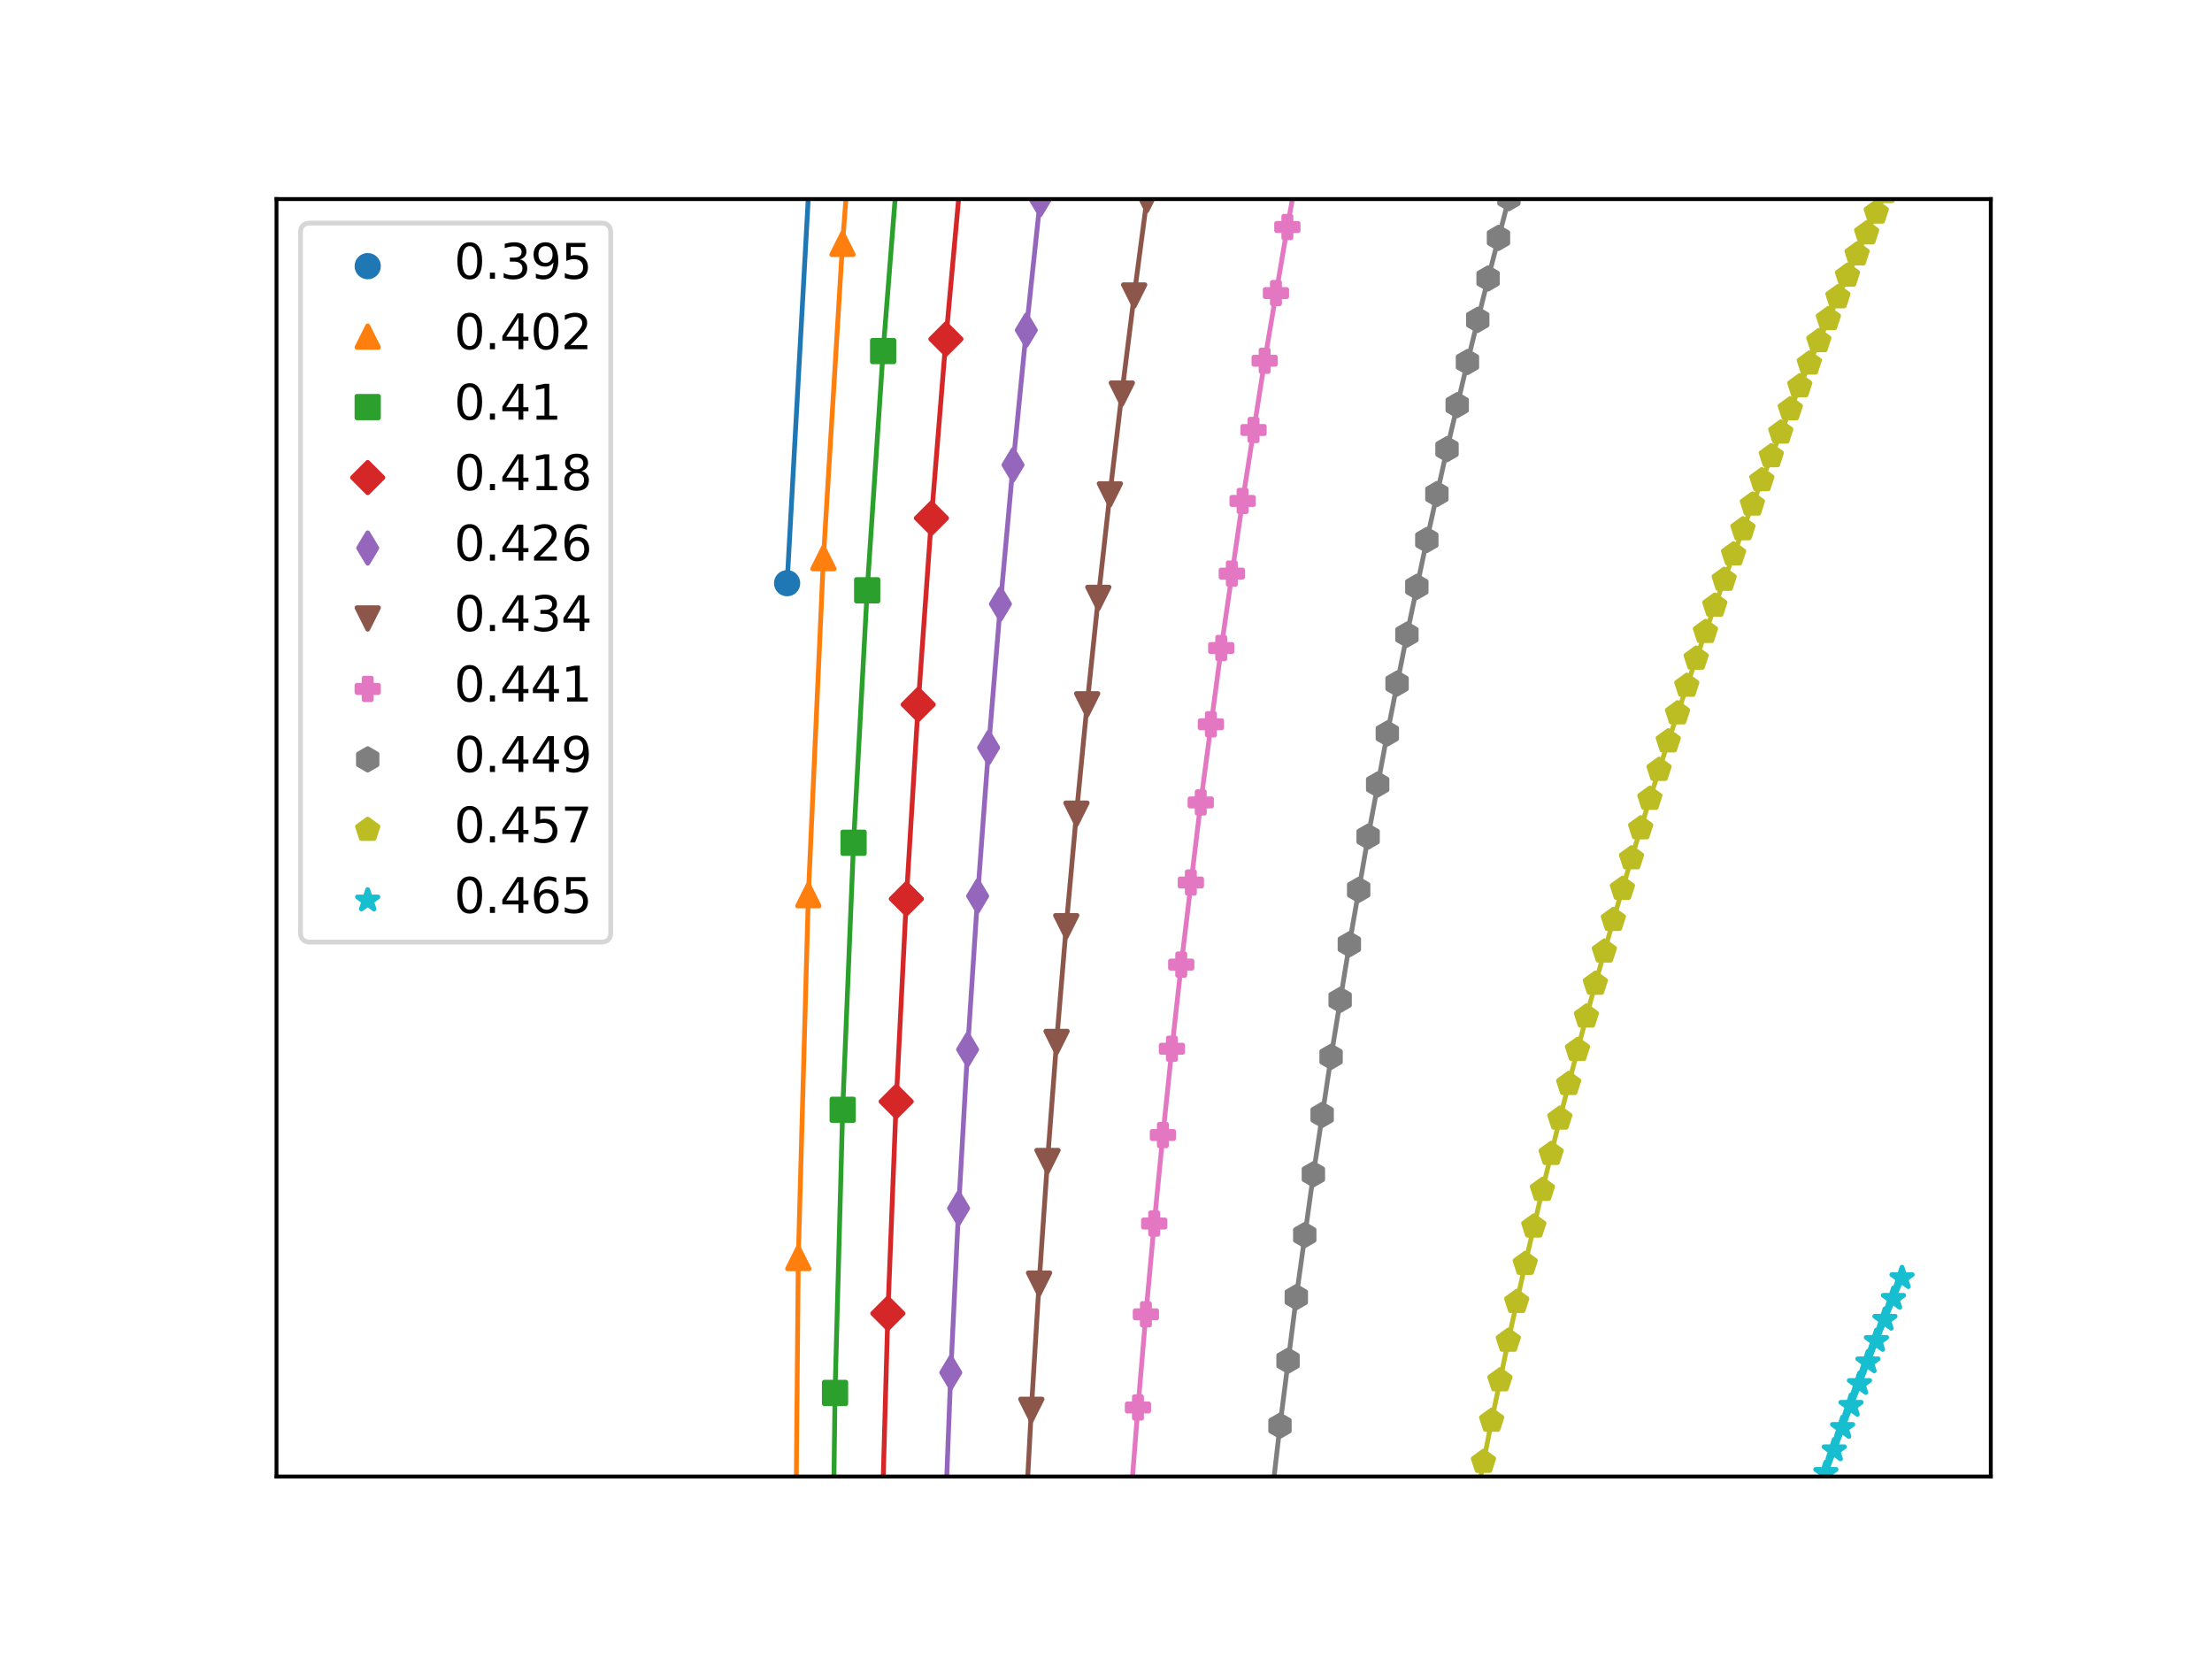 <?xml version="1.0" encoding="utf-8" standalone="no"?>
<!DOCTYPE svg PUBLIC "-//W3C//DTD SVG 1.1//EN"
  "http://www.w3.org/Graphics/SVG/1.1/DTD/svg11.dtd">
<svg xmlns:xlink="http://www.w3.org/1999/xlink" width="460.8pt" height="345.6pt" viewBox="0 0 460.8 345.6" xmlns="http://www.w3.org/2000/svg" version="1.1">
 <defs>
  <style type="text/css">*{stroke-linejoin: round; stroke-linecap: butt}</style>
 </defs>
 <g id="figure_1">
  <g id="patch_1">
   <path d="M 0 345.6 
L 460.8 345.6 
L 460.8 0 
L 0 0 
z
" style="fill: #ffffff"/>
  </g>
  <g id="axes_1">
   <g id="patch_2">
    <path d="M 57.6 307.584 
L 414.72 307.584 
L 414.72 41.472 
L 57.6 41.472 
z
" style="fill: #ffffff"/>
   </g>
   <g id="PathCollection_1">
    <defs>
     <path id="m5d84354d7a" d="M 0 2.236 
C 0.593 2.236 1.162 2 1.581 1.581 
C 2 1.162 2.236 0.593 2.236 0 
C 2.236 -0.593 2 -1.162 1.581 -1.581 
C 1.162 -2 0.593 -2.236 0 -2.236 
C -0.593 -2.236 -1.162 -2 -1.581 -1.581 
C -2 -1.162 -2.236 -0.593 -2.236 0 
C -2.236 0.593 -2 1.162 -1.581 1.581 
C -1.162 2 -0.593 2.236 0 2.236 
z
" style="stroke: #1f77b4"/>
    </defs>
    <g clip-path="url(#p9a2af79cdc)">
     <use xlink:href="#m5d84354d7a" x="171.387" y="-1" style="fill: #1f77b4; stroke: #1f77b4"/>
     <use xlink:href="#m5d84354d7a" x="168.741" y="34.627" style="fill: #1f77b4; stroke: #1f77b4"/>
     <use xlink:href="#m5d84354d7a" x="163.971" y="121.487" style="fill: #1f77b4; stroke: #1f77b4"/>
    </g>
   </g>
   <g id="PathCollection_2">
    <defs>
     <path id="m323a817d03" d="M 0 -2.236 
L -2.236 2.236 
L 2.236 2.236 
z
" style="stroke: #ff7f0e"/>
    </defs>
    <g clip-path="url(#p9a2af79cdc)">
     <use xlink:href="#m323a817d03" x="179.451" y="-1" style="fill: #ff7f0e; stroke: #ff7f0e"/>
     <use xlink:href="#m323a817d03" x="175.512" y="50.802" style="fill: #ff7f0e; stroke: #ff7f0e"/>
     <use xlink:href="#m323a817d03" x="171.534" y="116.268" style="fill: #ff7f0e; stroke: #ff7f0e"/>
     <use xlink:href="#m323a817d03" x="168.395" y="186.483" style="fill: #ff7f0e; stroke: #ff7f0e"/>
     <use xlink:href="#m323a817d03" x="166.3" y="262.07" style="fill: #ff7f0e; stroke: #ff7f0e"/>
     <use xlink:href="#m323a817d03" x="165.51" y="343.765" style="fill: #ff7f0e; stroke: #ff7f0e"/>
     <use xlink:href="#m323a817d03" x="166.366" y="432.443" style="fill: #ff7f0e; stroke: #ff7f0e"/>
    </g>
   </g>
   <g id="PathCollection_3">
    <defs>
     <path id="m82846d6771" d="M -2.236 2.236 
L 2.236 2.236 
L 2.236 -2.236 
L -2.236 -2.236 
z
" style="stroke: #2ca02c"/>
    </defs>
    <g clip-path="url(#p9a2af79cdc)">
     <use xlink:href="#m82846d6771" x="190.132" y="-1" style="fill: #2ca02c; stroke: #2ca02c"/>
     <use xlink:href="#m82846d6771" x="187.705" y="25.801" style="fill: #2ca02c; stroke: #2ca02c"/>
     <use xlink:href="#m82846d6771" x="183.974" y="73.134" style="fill: #2ca02c; stroke: #2ca02c"/>
     <use xlink:href="#m82846d6771" x="180.653" y="122.97" style="fill: #2ca02c; stroke: #2ca02c"/>
     <use xlink:href="#m82846d6771" x="177.815" y="175.561" style="fill: #2ca02c; stroke: #2ca02c"/>
     <use xlink:href="#m82846d6771" x="175.546" y="231.188" style="fill: #2ca02c; stroke: #2ca02c"/>
     <use xlink:href="#m82846d6771" x="173.953" y="290.175" style="fill: #2ca02c; stroke: #2ca02c"/>
     <use xlink:href="#m82846d6771" x="173.164" y="352.892" style="fill: #2ca02c; stroke: #2ca02c"/>
     <use xlink:href="#m82846d6771" x="173.339" y="419.769" style="fill: #2ca02c; stroke: #2ca02c"/>
     <use xlink:href="#m82846d6771" x="174.673" y="491.312" style="fill: #2ca02c; stroke: #2ca02c"/>
     <use xlink:href="#m82846d6771" x="177.414" y="568.121" style="fill: #2ca02c; stroke: #2ca02c"/>
     <use xlink:href="#m82846d6771" x="181.874" y="650.913" style="fill: #2ca02c; stroke: #2ca02c"/>
     <use xlink:href="#m82846d6771" x="188.454" y="740.529" style="fill: #2ca02c; stroke: #2ca02c"/>
    </g>
   </g>
   <g id="PathCollection_4">
    <defs>
     <path id="m197d54a87f" d="M -0 3.162 
L 3.162 0 
L 0 -3.162 
L -3.162 -0 
z
" style="stroke: #d62728"/>
    </defs>
    <g clip-path="url(#p9a2af79cdc)">
     <use xlink:href="#m197d54a87f" x="203.896" y="-1" style="fill: #d62728; stroke: #d62728"/>
     <use xlink:href="#m197d54a87f" x="203.768" y="0.167" style="fill: #d62728; stroke: #d62728"/>
     <use xlink:href="#m197d54a87f" x="200.307" y="34.733" style="fill: #d62728; stroke: #d62728"/>
     <use xlink:href="#m197d54a87f" x="197.052" y="70.627" style="fill: #d62728; stroke: #d62728"/>
     <use xlink:href="#m197d54a87f" x="194.031" y="107.939" style="fill: #d62728; stroke: #d62728"/>
     <use xlink:href="#m197d54a87f" x="191.274" y="146.772" style="fill: #d62728; stroke: #d62728"/>
     <use xlink:href="#m197d54a87f" x="188.814" y="187.24" style="fill: #d62728; stroke: #d62728"/>
     <use xlink:href="#m197d54a87f" x="186.693" y="229.47" style="fill: #d62728; stroke: #d62728"/>
     <use xlink:href="#m197d54a87f" x="184.956" y="273.608" style="fill: #d62728; stroke: #d62728"/>
     <use xlink:href="#m197d54a87f" x="183.658" y="319.817" style="fill: #d62728; stroke: #d62728"/>
     <use xlink:href="#m197d54a87f" x="182.86" y="368.283" style="fill: #d62728; stroke: #d62728"/>
     <use xlink:href="#m197d54a87f" x="182.639" y="419.217" style="fill: #d62728; stroke: #d62728"/>
     <use xlink:href="#m197d54a87f" x="183.082" y="472.861" style="fill: #d62728; stroke: #d62728"/>
     <use xlink:href="#m197d54a87f" x="184.296" y="529.488" style="fill: #d62728; stroke: #d62728"/>
     <use xlink:href="#m197d54a87f" x="186.407" y="589.41" style="fill: #d62728; stroke: #d62728"/>
     <use xlink:href="#m197d54a87f" x="189.57" y="652.99" style="fill: #d62728; stroke: #d62728"/>
     <use xlink:href="#m197d54a87f" x="193.974" y="720.643" style="fill: #d62728; stroke: #d62728"/>
     <use xlink:href="#m197d54a87f" x="199.85" y="792.846" style="fill: #d62728; stroke: #d62728"/>
     <use xlink:href="#m197d54a87f" x="207.464" y="870.16" style="fill: #d62728; stroke: #d62728"/>
     <use xlink:href="#m197d54a87f" x="217.086" y="953.26" style="fill: #d62728; stroke: #d62728"/>
     <use xlink:href="#m197d54a87f" x="229.13" y="1042.939" style="fill: #d62728; stroke: #d62728"/>
    </g>
   </g>
   <g id="PathCollection_5">
    <defs>
     <path id="m71f55815b6" d="M -0 3.162 
L 1.897 0 
L 0 -3.162 
L -1.897 -0 
z
" style="stroke: #9467bd"/>
    </defs>
    <g clip-path="url(#p9a2af79cdc)">
     <use xlink:href="#m71f55815b6" x="221.701" y="-1" style="fill: #9467bd; stroke: #9467bd"/>
     <use xlink:href="#m71f55815b6" x="219.722" y="15.2" style="fill: #9467bd; stroke: #9467bd"/>
     <use xlink:href="#m71f55815b6" x="216.702" y="41.576" style="fill: #9467bd; stroke: #9467bd"/>
     <use xlink:href="#m71f55815b6" x="213.801" y="68.781" style="fill: #9467bd; stroke: #9467bd"/>
     <use xlink:href="#m71f55815b6" x="211.031" y="96.85" style="fill: #9467bd; stroke: #9467bd"/>
     <use xlink:href="#m71f55815b6" x="208.408" y="125.825" style="fill: #9467bd; stroke: #9467bd"/>
     <use xlink:href="#m71f55815b6" x="205.944" y="155.748" style="fill: #9467bd; stroke: #9467bd"/>
     <use xlink:href="#m71f55815b6" x="203.659" y="186.666" style="fill: #9467bd; stroke: #9467bd"/>
     <use xlink:href="#m71f55815b6" x="201.57" y="218.631" style="fill: #9467bd; stroke: #9467bd"/>
     <use xlink:href="#m71f55815b6" x="199.697" y="251.7" style="fill: #9467bd; stroke: #9467bd"/>
     <use xlink:href="#m71f55815b6" x="198.064" y="285.935" style="fill: #9467bd; stroke: #9467bd"/>
     <use xlink:href="#m71f55815b6" x="196.695" y="321.408" style="fill: #9467bd; stroke: #9467bd"/>
     <use xlink:href="#m71f55815b6" x="195.62" y="358.195" style="fill: #9467bd; stroke: #9467bd"/>
     <use xlink:href="#m71f55815b6" x="194.87" y="396.383" style="fill: #9467bd; stroke: #9467bd"/>
     <use xlink:href="#m71f55815b6" x="194.483" y="436.069" style="fill: #9467bd; stroke: #9467bd"/>
     <use xlink:href="#m71f55815b6" x="194.5" y="477.366" style="fill: #9467bd; stroke: #9467bd"/>
     <use xlink:href="#m71f55815b6" x="194.97" y="520.395" style="fill: #9467bd; stroke: #9467bd"/>
     <use xlink:href="#m71f55815b6" x="195.948" y="565.298" style="fill: #9467bd; stroke: #9467bd"/>
     <use xlink:href="#m71f55815b6" x="197.497" y="612.236" style="fill: #9467bd; stroke: #9467bd"/>
     <use xlink:href="#m71f55815b6" x="199.696" y="661.387" style="fill: #9467bd; stroke: #9467bd"/>
     <use xlink:href="#m71f55815b6" x="202.632" y="712.958" style="fill: #9467bd; stroke: #9467bd"/>
     <use xlink:href="#m71f55815b6" x="206.412" y="767.176" style="fill: #9467bd; stroke: #9467bd"/>
     <use xlink:href="#m71f55815b6" x="211.154" y="824.298" style="fill: #9467bd; stroke: #9467bd"/>
     <use xlink:href="#m71f55815b6" x="216.985" y="884.615" style="fill: #9467bd; stroke: #9467bd"/>
     <use xlink:href="#m71f55815b6" x="224.027" y="948.476" style="fill: #9467bd; stroke: #9467bd"/>
     <use xlink:href="#m71f55815b6" x="232.486" y="1016.272" style="fill: #9467bd; stroke: #9467bd"/>
     <use xlink:href="#m71f55815b6" x="242.643" y="1088.449" style="fill: #9467bd; stroke: #9467bd"/>
     <use xlink:href="#m71f55815b6" x="254.821" y="1165.531" style="fill: #9467bd; stroke: #9467bd"/>
     <use xlink:href="#m71f55815b6" x="269.371" y="1248.145" style="fill: #9467bd; stroke: #9467bd"/>
     <use xlink:href="#m71f55815b6" x="286.63" y="1337.046" style="fill: #9467bd; stroke: #9467bd"/>
    </g>
   </g>
   <g id="PathCollection_6">
    <defs>
     <path id="m66b867a694" d="M -0 2.236 
L 2.236 -2.236 
L -2.236 -2.236 
z
" style="stroke: #8c564b"/>
    </defs>
    <g clip-path="url(#p9a2af79cdc)">
     <use xlink:href="#m66b867a694" x="245.02" y="-1" style="fill: #8c564b; stroke: #8c564b"/>
     <use xlink:href="#m66b867a694" x="244.339" y="3.461" style="fill: #8c564b; stroke: #8c564b"/>
     <use xlink:href="#m66b867a694" x="241.591" y="22.314" style="fill: #8c564b; stroke: #8c564b"/>
     <use xlink:href="#m66b867a694" x="238.898" y="41.674" style="fill: #8c564b; stroke: #8c564b"/>
     <use xlink:href="#m66b867a694" x="236.266" y="61.559" style="fill: #8c564b; stroke: #8c564b"/>
     <use xlink:href="#m66b867a694" x="233.701" y="81.987" style="fill: #8c564b; stroke: #8c564b"/>
     <use xlink:href="#m66b867a694" x="231.208" y="102.977" style="fill: #8c564b; stroke: #8c564b"/>
     <use xlink:href="#m66b867a694" x="228.797" y="124.544" style="fill: #8c564b; stroke: #8c564b"/>
     <use xlink:href="#m66b867a694" x="226.472" y="146.712" style="fill: #8c564b; stroke: #8c564b"/>
     <use xlink:href="#m66b867a694" x="224.243" y="169.502" style="fill: #8c564b; stroke: #8c564b"/>
     <use xlink:href="#m66b867a694" x="222.117" y="192.938" style="fill: #8c564b; stroke: #8c564b"/>
     <use xlink:href="#m66b867a694" x="220.104" y="217.047" style="fill: #8c564b; stroke: #8c564b"/>
     <use xlink:href="#m66b867a694" x="218.214" y="241.856" style="fill: #8c564b; stroke: #8c564b"/>
     <use xlink:href="#m66b867a694" x="216.456" y="267.394" style="fill: #8c564b; stroke: #8c564b"/>
     <use xlink:href="#m66b867a694" x="214.845" y="293.694" style="fill: #8c564b; stroke: #8c564b"/>
     <use xlink:href="#m66b867a694" x="213.39" y="320.783" style="fill: #8c564b; stroke: #8c564b"/>
     <use xlink:href="#m66b867a694" x="212.108" y="348.696" style="fill: #8c564b; stroke: #8c564b"/>
     <use xlink:href="#m66b867a694" x="211.012" y="377.466" style="fill: #8c564b; stroke: #8c564b"/>
     <use xlink:href="#m66b867a694" x="210.12" y="407.131" style="fill: #8c564b; stroke: #8c564b"/>
     <use xlink:href="#m66b867a694" x="209.448" y="437.734" style="fill: #8c564b; stroke: #8c564b"/>
     <use xlink:href="#m66b867a694" x="209.017" y="469.317" style="fill: #8c564b; stroke: #8c564b"/>
     <use xlink:href="#m66b867a694" x="208.85" y="501.932" style="fill: #8c564b; stroke: #8c564b"/>
     <use xlink:href="#m66b867a694" x="208.968" y="535.633" style="fill: #8c564b; stroke: #8c564b"/>
     <use xlink:href="#m66b867a694" x="209.4" y="570.482" style="fill: #8c564b; stroke: #8c564b"/>
     <use xlink:href="#m66b867a694" x="210.174" y="606.547" style="fill: #8c564b; stroke: #8c564b"/>
     <use xlink:href="#m66b867a694" x="211.326" y="643.902" style="fill: #8c564b; stroke: #8c564b"/>
     <use xlink:href="#m66b867a694" x="212.894" y="682.632" style="fill: #8c564b; stroke: #8c564b"/>
     <use xlink:href="#m66b867a694" x="214.921" y="722.831" style="fill: #8c564b; stroke: #8c564b"/>
     <use xlink:href="#m66b867a694" x="217.457" y="764.603" style="fill: #8c564b; stroke: #8c564b"/>
     <use xlink:href="#m66b867a694" x="220.555" y="808.064" style="fill: #8c564b; stroke: #8c564b"/>
     <use xlink:href="#m66b867a694" x="224.275" y="853.346" style="fill: #8c564b; stroke: #8c564b"/>
     <use xlink:href="#m66b867a694" x="228.67" y="900.602" style="fill: #8c564b; stroke: #8c564b"/>
     <use xlink:href="#m66b867a694" x="233.8" y="950.006" style="fill: #8c564b; stroke: #8c564b"/>
     <use xlink:href="#m66b867a694" x="239.771" y="1001.752" style="fill: #8c564b; stroke: #8c564b"/>
     <use xlink:href="#m66b867a694" x="246.711" y="1056.051" style="fill: #8c564b; stroke: #8c564b"/>
     <use xlink:href="#m66b867a694" x="254.765" y="1113.145" style="fill: #8c564b; stroke: #8c564b"/>
     <use xlink:href="#m66b867a694" x="264.092" y="1173.308" style="fill: #8c564b; stroke: #8c564b"/>
     <use xlink:href="#m66b867a694" x="274.858" y="1236.86" style="fill: #8c564b; stroke: #8c564b"/>
     <use xlink:href="#m66b867a694" x="287.219" y="1304.181" style="fill: #8c564b; stroke: #8c564b"/>
     <use xlink:href="#m66b867a694" x="301.427" y="1375.689" style="fill: #8c564b; stroke: #8c564b"/>
     <use xlink:href="#m66b867a694" x="317.854" y="1451.852" style="fill: #8c564b; stroke: #8c564b"/>
     <use xlink:href="#m66b867a694" x="336.846" y="1533.241" style="fill: #8c564b; stroke: #8c564b"/>
     <use xlink:href="#m66b867a694" x="358.764" y="1620.568" style="fill: #8c564b; stroke: #8c564b"/>
    </g>
   </g>
   <g id="PathCollection_7">
    <defs>
     <path id="maf53b4f419" d="M -0.745 2.236 
L 0.745 2.236 
L 0.745 0.745 
L 2.236 0.745 
L 2.236 -0.745 
L 0.745 -0.745 
L 0.745 -2.236 
L -0.745 -2.236 
L -0.745 -0.745 
L -2.236 -0.745 
L -2.236 0.745 
L -0.745 0.745 
z
" style="stroke: #e377c2"/>
    </defs>
    <g clip-path="url(#p9a2af79cdc)">
     <use xlink:href="#maf53b4f419" x="277.223" y="-1" style="fill: #e377c2; stroke: #e377c2"/>
     <use xlink:href="#maf53b4f419" x="275.47" y="7.883" style="fill: #e377c2; stroke: #e377c2"/>
     <use xlink:href="#maf53b4f419" x="273.017" y="20.713" style="fill: #e377c2; stroke: #e377c2"/>
     <use xlink:href="#maf53b4f419" x="270.586" y="33.846" style="fill: #e377c2; stroke: #e377c2"/>
     <use xlink:href="#maf53b4f419" x="268.181" y="47.291" style="fill: #e377c2; stroke: #e377c2"/>
     <use xlink:href="#maf53b4f419" x="265.802" y="61.055" style="fill: #e377c2; stroke: #e377c2"/>
     <use xlink:href="#maf53b4f419" x="263.452" y="75.148" style="fill: #e377c2; stroke: #e377c2"/>
     <use xlink:href="#maf53b4f419" x="261.135" y="89.578" style="fill: #e377c2; stroke: #e377c2"/>
     <use xlink:href="#maf53b4f419" x="258.853" y="104.355" style="fill: #e377c2; stroke: #e377c2"/>
     <use xlink:href="#maf53b4f419" x="256.609" y="119.491" style="fill: #e377c2; stroke: #e377c2"/>
     <use xlink:href="#maf53b4f419" x="254.406" y="134.997" style="fill: #e377c2; stroke: #e377c2"/>
     <use xlink:href="#maf53b4f419" x="252.247" y="150.882" style="fill: #e377c2; stroke: #e377c2"/>
     <use xlink:href="#maf53b4f419" x="250.136" y="167.16" style="fill: #e377c2; stroke: #e377c2"/>
     <use xlink:href="#maf53b4f419" x="248.076" y="183.842" style="fill: #e377c2; stroke: #e377c2"/>
     <use xlink:href="#maf53b4f419" x="246.073" y="200.941" style="fill: #e377c2; stroke: #e377c2"/>
     <use xlink:href="#maf53b4f419" x="244.13" y="218.471" style="fill: #e377c2; stroke: #e377c2"/>
     <use xlink:href="#maf53b4f419" x="242.252" y="236.446" style="fill: #e377c2; stroke: #e377c2"/>
     <use xlink:href="#maf53b4f419" x="240.443" y="254.883" style="fill: #e377c2; stroke: #e377c2"/>
     <use xlink:href="#maf53b4f419" x="238.71" y="273.796" style="fill: #e377c2; stroke: #e377c2"/>
     <use xlink:href="#maf53b4f419" x="237.057" y="293.201" style="fill: #e377c2; stroke: #e377c2"/>
     <use xlink:href="#maf53b4f419" x="235.491" y="313.114" style="fill: #e377c2; stroke: #e377c2"/>
     <use xlink:href="#maf53b4f419" x="234.018" y="333.551" style="fill: #e377c2; stroke: #e377c2"/>
     <use xlink:href="#maf53b4f419" x="232.647" y="354.529" style="fill: #e377c2; stroke: #e377c2"/>
     <use xlink:href="#maf53b4f419" x="231.383" y="376.066" style="fill: #e377c2; stroke: #e377c2"/>
     <use xlink:href="#maf53b4f419" x="230.234" y="398.178" style="fill: #e377c2; stroke: #e377c2"/>
     <use xlink:href="#maf53b4f419" x="229.21" y="420.885" style="fill: #e377c2; stroke: #e377c2"/>
     <use xlink:href="#maf53b4f419" x="228.32" y="444.208" style="fill: #e377c2; stroke: #e377c2"/>
     <use xlink:href="#maf53b4f419" x="227.574" y="468.171" style="fill: #e377c2; stroke: #e377c2"/>
     <use xlink:href="#maf53b4f419" x="226.981" y="492.801" style="fill: #e377c2; stroke: #e377c2"/>
     <use xlink:href="#maf53b4f419" x="226.554" y="518.123" style="fill: #e377c2; stroke: #e377c2"/>
     <use xlink:href="#maf53b4f419" x="226.306" y="544.166" style="fill: #e377c2; stroke: #e377c2"/>
     <use xlink:href="#maf53b4f419" x="226.25" y="570.961" style="fill: #e377c2; stroke: #e377c2"/>
     <use xlink:href="#maf53b4f419" x="226.401" y="598.535" style="fill: #e377c2; stroke: #e377c2"/>
     <use xlink:href="#maf53b4f419" x="226.775" y="626.92" style="fill: #e377c2; stroke: #e377c2"/>
     <use xlink:href="#maf53b4f419" x="227.388" y="656.149" style="fill: #e377c2; stroke: #e377c2"/>
     <use xlink:href="#maf53b4f419" x="228.262" y="686.259" style="fill: #e377c2; stroke: #e377c2"/>
     <use xlink:href="#maf53b4f419" x="229.414" y="717.288" style="fill: #e377c2; stroke: #e377c2"/>
     <use xlink:href="#maf53b4f419" x="230.871" y="749.279" style="fill: #e377c2; stroke: #e377c2"/>
     <use xlink:href="#maf53b4f419" x="232.656" y="782.278" style="fill: #e377c2; stroke: #e377c2"/>
     <use xlink:href="#maf53b4f419" x="234.794" y="816.335" style="fill: #e377c2; stroke: #e377c2"/>
     <use xlink:href="#maf53b4f419" x="237.312" y="851.509" style="fill: #e377c2; stroke: #e377c2"/>
     <use xlink:href="#maf53b4f419" x="240.235" y="887.863" style="fill: #e377c2; stroke: #e377c2"/>
     <use xlink:href="#maf53b4f419" x="243.586" y="925.472" style="fill: #e377c2; stroke: #e377c2"/>
     <use xlink:href="#maf53b4f419" x="247.405" y="964.414" style="fill: #e377c2; stroke: #e377c2"/>
     <use xlink:href="#maf53b4f419" x="251.747" y="1004.779" style="fill: #e377c2; stroke: #e377c2"/>
     <use xlink:href="#maf53b4f419" x="256.672" y="1046.663" style="fill: #e377c2; stroke: #e377c2"/>
     <use xlink:href="#maf53b4f419" x="262.243" y="1090.175" style="fill: #e377c2; stroke: #e377c2"/>
     <use xlink:href="#maf53b4f419" x="268.535" y="1135.44" style="fill: #e377c2; stroke: #e377c2"/>
     <use xlink:href="#maf53b4f419" x="275.625" y="1182.6" style="fill: #e377c2; stroke: #e377c2"/>
     <use xlink:href="#maf53b4f419" x="283.589" y="1231.817" style="fill: #e377c2; stroke: #e377c2"/>
     <use xlink:href="#maf53b4f419" x="292.498" y="1283.278" style="fill: #e377c2; stroke: #e377c2"/>
     <use xlink:href="#maf53b4f419" x="302.456" y="1337.189" style="fill: #e377c2; stroke: #e377c2"/>
     <use xlink:href="#maf53b4f419" x="313.633" y="1393.767" style="fill: #e377c2; stroke: #e377c2"/>
     <use xlink:href="#maf53b4f419" x="326.206" y="1453.257" style="fill: #e377c2; stroke: #e377c2"/>
     <use xlink:href="#maf53b4f419" x="340.339" y="1515.956" style="fill: #e377c2; stroke: #e377c2"/>
     <use xlink:href="#maf53b4f419" x="356.189" y="1582.225" style="fill: #e377c2; stroke: #e377c2"/>
     <use xlink:href="#maf53b4f419" x="374.048" y="1652.448" style="fill: #e377c2; stroke: #e377c2"/>
     <use xlink:href="#maf53b4f419" x="394.26" y="1727.068" style="fill: #e377c2; stroke: #e377c2"/>
     <use xlink:href="#maf53b4f419" x="417.124" y="1806.636" style="fill: #e377c2; stroke: #e377c2"/>
     <use xlink:href="#maf53b4f419" x="443.117" y="1891.757" style="fill: #e377c2; stroke: #e377c2"/>
    </g>
   </g>
   <g id="PathCollection_8">
    <defs>
     <path id="m11740cbada" d="M 0 -2.236 
L -1.936 -1.118 
L -1.936 1.118 
L -0 2.236 
L 1.936 1.118 
L 1.936 -1.118 
z
" style="stroke: #7f7f7f"/>
    </defs>
    <g clip-path="url(#p9a2af79cdc)">
     <use xlink:href="#m11740cbada" x="326.288" y="-1" style="fill: #7f7f7f; stroke: #7f7f7f"/>
     <use xlink:href="#m11740cbada" x="325.301" y="2.283" style="fill: #7f7f7f; stroke: #7f7f7f"/>
     <use xlink:href="#m11740cbada" x="323.096" y="9.776" style="fill: #7f7f7f; stroke: #7f7f7f"/>
     <use xlink:href="#m11740cbada" x="320.896" y="17.417" style="fill: #7f7f7f; stroke: #7f7f7f"/>
     <use xlink:href="#m11740cbada" x="318.702" y="25.211" style="fill: #7f7f7f; stroke: #7f7f7f"/>
     <use xlink:href="#m11740cbada" x="316.514" y="33.163" style="fill: #7f7f7f; stroke: #7f7f7f"/>
     <use xlink:href="#m11740cbada" x="314.334" y="41.277" style="fill: #7f7f7f; stroke: #7f7f7f"/>
     <use xlink:href="#m11740cbada" x="312.161" y="49.554" style="fill: #7f7f7f; stroke: #7f7f7f"/>
     <use xlink:href="#m11740cbada" x="309.996" y="58.001" style="fill: #7f7f7f; stroke: #7f7f7f"/>
     <use xlink:href="#m11740cbada" x="307.841" y="66.621" style="fill: #7f7f7f; stroke: #7f7f7f"/>
     <use xlink:href="#m11740cbada" x="305.696" y="75.419" style="fill: #7f7f7f; stroke: #7f7f7f"/>
     <use xlink:href="#m11740cbada" x="303.561" y="84.399" style="fill: #7f7f7f; stroke: #7f7f7f"/>
     <use xlink:href="#m11740cbada" x="301.439" y="93.567" style="fill: #7f7f7f; stroke: #7f7f7f"/>
     <use xlink:href="#m11740cbada" x="299.329" y="102.927" style="fill: #7f7f7f; stroke: #7f7f7f"/>
     <use xlink:href="#m11740cbada" x="297.233" y="112.484" style="fill: #7f7f7f; stroke: #7f7f7f"/>
     <use xlink:href="#m11740cbada" x="295.151" y="122.245" style="fill: #7f7f7f; stroke: #7f7f7f"/>
     <use xlink:href="#m11740cbada" x="293.085" y="132.213" style="fill: #7f7f7f; stroke: #7f7f7f"/>
     <use xlink:href="#m11740cbada" x="291.036" y="142.395" style="fill: #7f7f7f; stroke: #7f7f7f"/>
     <use xlink:href="#m11740cbada" x="289.005" y="152.796" style="fill: #7f7f7f; stroke: #7f7f7f"/>
     <use xlink:href="#m11740cbada" x="286.995" y="163.422" style="fill: #7f7f7f; stroke: #7f7f7f"/>
     <use xlink:href="#m11740cbada" x="285.005" y="174.279" style="fill: #7f7f7f; stroke: #7f7f7f"/>
     <use xlink:href="#m11740cbada" x="283.037" y="185.373" style="fill: #7f7f7f; stroke: #7f7f7f"/>
     <use xlink:href="#m11740cbada" x="281.094" y="196.71" style="fill: #7f7f7f; stroke: #7f7f7f"/>
     <use xlink:href="#m11740cbada" x="279.177" y="208.298" style="fill: #7f7f7f; stroke: #7f7f7f"/>
     <use xlink:href="#m11740cbada" x="277.288" y="220.141" style="fill: #7f7f7f; stroke: #7f7f7f"/>
     <use xlink:href="#m11740cbada" x="275.427" y="232.247" style="fill: #7f7f7f; stroke: #7f7f7f"/>
     <use xlink:href="#m11740cbada" x="273.598" y="244.623" style="fill: #7f7f7f; stroke: #7f7f7f"/>
     <use xlink:href="#m11740cbada" x="271.803" y="257.277" style="fill: #7f7f7f; stroke: #7f7f7f"/>
     <use xlink:href="#m11740cbada" x="270.044" y="270.219" style="fill: #7f7f7f; stroke: #7f7f7f"/>
     <use xlink:href="#m11740cbada" x="268.323" y="283.457" style="fill: #7f7f7f; stroke: #7f7f7f"/>
     <use xlink:href="#m11740cbada" x="266.643" y="296.999" style="fill: #7f7f7f; stroke: #7f7f7f"/>
     <use xlink:href="#m11740cbada" x="265.006" y="310.853" style="fill: #7f7f7f; stroke: #7f7f7f"/>
     <use xlink:href="#m11740cbada" x="263.414" y="325.029" style="fill: #7f7f7f; stroke: #7f7f7f"/>
     <use xlink:href="#m11740cbada" x="261.873" y="339.534" style="fill: #7f7f7f; stroke: #7f7f7f"/>
     <use xlink:href="#m11740cbada" x="260.384" y="354.378" style="fill: #7f7f7f; stroke: #7f7f7f"/>
     <use xlink:href="#m11740cbada" x="258.95" y="369.57" style="fill: #7f7f7f; stroke: #7f7f7f"/>
     <use xlink:href="#m11740cbada" x="257.576" y="385.122" style="fill: #7f7f7f; stroke: #7f7f7f"/>
     <use xlink:href="#m11740cbada" x="256.265" y="401.044" style="fill: #7f7f7f; stroke: #7f7f7f"/>
     <use xlink:href="#m11740cbada" x="255.022" y="417.345" style="fill: #7f7f7f; stroke: #7f7f7f"/>
     <use xlink:href="#m11740cbada" x="253.849" y="434.037" style="fill: #7f7f7f; stroke: #7f7f7f"/>
     <use xlink:href="#m11740cbada" x="252.752" y="451.133" style="fill: #7f7f7f; stroke: #7f7f7f"/>
     <use xlink:href="#m11740cbada" x="251.738" y="468.645" style="fill: #7f7f7f; stroke: #7f7f7f"/>
     <use xlink:href="#m11740cbada" x="250.808" y="486.586" style="fill: #7f7f7f; stroke: #7f7f7f"/>
     <use xlink:href="#m11740cbada" x="249.97" y="504.969" style="fill: #7f7f7f; stroke: #7f7f7f"/>
     <use xlink:href="#m11740cbada" x="249.229" y="523.811" style="fill: #7f7f7f; stroke: #7f7f7f"/>
     <use xlink:href="#m11740cbada" x="248.591" y="543.126" style="fill: #7f7f7f; stroke: #7f7f7f"/>
     <use xlink:href="#m11740cbada" x="248.065" y="562.929" style="fill: #7f7f7f; stroke: #7f7f7f"/>
     <use xlink:href="#m11740cbada" x="247.656" y="583.234" style="fill: #7f7f7f; stroke: #7f7f7f"/>
     <use xlink:href="#m11740cbada" x="247.371" y="604.059" style="fill: #7f7f7f; stroke: #7f7f7f"/>
     <use xlink:href="#m11740cbada" x="247.221" y="625.42" style="fill: #7f7f7f; stroke: #7f7f7f"/>
     <use xlink:href="#m11740cbada" x="247.21" y="647.332" style="fill: #7f7f7f; stroke: #7f7f7f"/>
     <use xlink:href="#m11740cbada" x="247.352" y="669.811" style="fill: #7f7f7f; stroke: #7f7f7f"/>
     <use xlink:href="#m11740cbada" x="247.654" y="692.878" style="fill: #7f7f7f; stroke: #7f7f7f"/>
     <use xlink:href="#m11740cbada" x="248.127" y="716.551" style="fill: #7f7f7f; stroke: #7f7f7f"/>
     <use xlink:href="#m11740cbada" x="248.784" y="740.854" style="fill: #7f7f7f; stroke: #7f7f7f"/>
     <use xlink:href="#m11740cbada" x="249.636" y="765.811" style="fill: #7f7f7f; stroke: #7f7f7f"/>
     <use xlink:href="#m11740cbada" x="250.697" y="791.448" style="fill: #7f7f7f; stroke: #7f7f7f"/>
     <use xlink:href="#m11740cbada" x="251.98" y="817.79" style="fill: #7f7f7f; stroke: #7f7f7f"/>
     <use xlink:href="#m11740cbada" x="253.499" y="844.867" style="fill: #7f7f7f; stroke: #7f7f7f"/>
     <use xlink:href="#m11740cbada" x="255.264" y="872.704" style="fill: #7f7f7f; stroke: #7f7f7f"/>
     <use xlink:href="#m11740cbada" x="257.287" y="901.333" style="fill: #7f7f7f; stroke: #7f7f7f"/>
     <use xlink:href="#m11740cbada" x="259.583" y="930.784" style="fill: #7f7f7f; stroke: #7f7f7f"/>
     <use xlink:href="#m11740cbada" x="262.171" y="961.093" style="fill: #7f7f7f; stroke: #7f7f7f"/>
     <use xlink:href="#m11740cbada" x="265.08" y="992.294" style="fill: #7f7f7f; stroke: #7f7f7f"/>
     <use xlink:href="#m11740cbada" x="268.335" y="1024.426" style="fill: #7f7f7f; stroke: #7f7f7f"/>
     <use xlink:href="#m11740cbada" x="271.966" y="1057.533" style="fill: #7f7f7f; stroke: #7f7f7f"/>
     <use xlink:href="#m11740cbada" x="276.004" y="1091.661" style="fill: #7f7f7f; stroke: #7f7f7f"/>
     <use xlink:href="#m11740cbada" x="280.482" y="1126.865" style="fill: #7f7f7f; stroke: #7f7f7f"/>
     <use xlink:href="#m11740cbada" x="285.438" y="1163.204" style="fill: #7f7f7f; stroke: #7f7f7f"/>
     <use xlink:href="#m11740cbada" x="290.905" y="1200.745" style="fill: #7f7f7f; stroke: #7f7f7f"/>
     <use xlink:href="#m11740cbada" x="296.917" y="1239.564" style="fill: #7f7f7f; stroke: #7f7f7f"/>
     <use xlink:href="#m11740cbada" x="303.506" y="1279.748" style="fill: #7f7f7f; stroke: #7f7f7f"/>
     <use xlink:href="#m11740cbada" x="310.722" y="1321.393" style="fill: #7f7f7f; stroke: #7f7f7f"/>
     <use xlink:href="#m11740cbada" x="318.642" y="1364.597" style="fill: #7f7f7f; stroke: #7f7f7f"/>
     <use xlink:href="#m11740cbada" x="327.351" y="1409.471" style="fill: #7f7f7f; stroke: #7f7f7f"/>
     <use xlink:href="#m11740cbada" x="336.933" y="1456.145" style="fill: #7f7f7f; stroke: #7f7f7f"/>
     <use xlink:href="#m11740cbada" x="347.462" y="1504.768" style="fill: #7f7f7f; stroke: #7f7f7f"/>
     <use xlink:href="#m11740cbada" x="359.007" y="1555.524" style="fill: #7f7f7f; stroke: #7f7f7f"/>
     <use xlink:href="#m11740cbada" x="371.694" y="1608.6" style="fill: #7f7f7f; stroke: #7f7f7f"/>
     <use xlink:href="#m11740cbada" x="385.691" y="1664.196" style="fill: #7f7f7f; stroke: #7f7f7f"/>
     <use xlink:href="#m11740cbada" x="401.16" y="1722.551" style="fill: #7f7f7f; stroke: #7f7f7f"/>
     <use xlink:href="#m11740cbada" x="418.24" y="1783.951" style="fill: #7f7f7f; stroke: #7f7f7f"/>
     <use xlink:href="#m11740cbada" x="437.154" y="1848.703" style="fill: #7f7f7f; stroke: #7f7f7f"/>
     <use xlink:href="#m11740cbada" x="458.187" y="1917.153" style="fill: #7f7f7f; stroke: #7f7f7f"/>
     <use xlink:href="#m11740cbada" x="481.597" y="1989.733" style="fill: #7f7f7f; stroke: #7f7f7f"/>
     <use xlink:href="#m11740cbada" x="507.755" y="2066.919" style="fill: #7f7f7f; stroke: #7f7f7f"/>
     <use xlink:href="#m11740cbada" x="537.093" y="2149.278" style="fill: #7f7f7f; stroke: #7f7f7f"/>
    </g>
   </g>
   <g id="PathCollection_9">
    <defs>
     <path id="md6e337e89d" d="M 0 -2.236 
L -2.127 -0.691 
L -1.314 1.809 
L 1.314 1.809 
L 2.127 -0.691 
z
" style="stroke: #bcbd22"/>
    </defs>
    <g clip-path="url(#p9a2af79cdc)">
     <use xlink:href="#md6e337e89d" x="400.88" y="23.354" style="fill: #bcbd22; stroke: #bcbd22"/>
     <use xlink:href="#md6e337e89d" x="398.872" y="27.446" style="fill: #bcbd22; stroke: #bcbd22"/>
     <use xlink:href="#md6e337e89d" x="396.865" y="31.584" style="fill: #bcbd22; stroke: #bcbd22"/>
     <use xlink:href="#md6e337e89d" x="394.86" y="35.768" style="fill: #bcbd22; stroke: #bcbd22"/>
     <use xlink:href="#md6e337e89d" x="392.857" y="40" style="fill: #bcbd22; stroke: #bcbd22"/>
     <use xlink:href="#md6e337e89d" x="390.855" y="44.282" style="fill: #bcbd22; stroke: #bcbd22"/>
     <use xlink:href="#md6e337e89d" x="388.856" y="48.613" style="fill: #bcbd22; stroke: #bcbd22"/>
     <use xlink:href="#md6e337e89d" x="386.859" y="52.995" style="fill: #bcbd22; stroke: #bcbd22"/>
     <use xlink:href="#md6e337e89d" x="384.864" y="57.429" style="fill: #bcbd22; stroke: #bcbd22"/>
     <use xlink:href="#md6e337e89d" x="382.871" y="61.917" style="fill: #bcbd22; stroke: #bcbd22"/>
     <use xlink:href="#md6e337e89d" x="380.881" y="66.462" style="fill: #bcbd22; stroke: #bcbd22"/>
     <use xlink:href="#md6e337e89d" x="378.892" y="71.065" style="fill: #bcbd22; stroke: #bcbd22"/>
     <use xlink:href="#md6e337e89d" x="376.908" y="75.729" style="fill: #bcbd22; stroke: #bcbd22"/>
     <use xlink:href="#md6e337e89d" x="374.925" y="80.455" style="fill: #bcbd22; stroke: #bcbd22"/>
     <use xlink:href="#md6e337e89d" x="372.944" y="85.246" style="fill: #bcbd22; stroke: #bcbd22"/>
     <use xlink:href="#md6e337e89d" x="370.967" y="90.104" style="fill: #bcbd22; stroke: #bcbd22"/>
     <use xlink:href="#md6e337e89d" x="368.994" y="95.031" style="fill: #bcbd22; stroke: #bcbd22"/>
     <use xlink:href="#md6e337e89d" x="367.023" y="100.03" style="fill: #bcbd22; stroke: #bcbd22"/>
     <use xlink:href="#md6e337e89d" x="365.055" y="105.102" style="fill: #bcbd22; stroke: #bcbd22"/>
     <use xlink:href="#md6e337e89d" x="363.091" y="110.249" style="fill: #bcbd22; stroke: #bcbd22"/>
     <use xlink:href="#md6e337e89d" x="361.13" y="115.475" style="fill: #bcbd22; stroke: #bcbd22"/>
     <use xlink:href="#md6e337e89d" x="359.174" y="120.782" style="fill: #bcbd22; stroke: #bcbd22"/>
     <use xlink:href="#md6e337e89d" x="357.222" y="126.171" style="fill: #bcbd22; stroke: #bcbd22"/>
     <use xlink:href="#md6e337e89d" x="355.274" y="131.644" style="fill: #bcbd22; stroke: #bcbd22"/>
     <use xlink:href="#md6e337e89d" x="353.33" y="137.205" style="fill: #bcbd22; stroke: #bcbd22"/>
     <use xlink:href="#md6e337e89d" x="351.391" y="142.855" style="fill: #bcbd22; stroke: #bcbd22"/>
     <use xlink:href="#md6e337e89d" x="349.457" y="148.597" style="fill: #bcbd22; stroke: #bcbd22"/>
     <use xlink:href="#md6e337e89d" x="347.53" y="154.434" style="fill: #bcbd22; stroke: #bcbd22"/>
     <use xlink:href="#md6e337e89d" x="345.607" y="160.37" style="fill: #bcbd22; stroke: #bcbd22"/>
     <use xlink:href="#md6e337e89d" x="343.691" y="166.407" style="fill: #bcbd22; stroke: #bcbd22"/>
     <use xlink:href="#md6e337e89d" x="341.781" y="172.548" style="fill: #bcbd22; stroke: #bcbd22"/>
     <use xlink:href="#md6e337e89d" x="339.878" y="178.797" style="fill: #bcbd22; stroke: #bcbd22"/>
     <use xlink:href="#md6e337e89d" x="337.982" y="185.156" style="fill: #bcbd22; stroke: #bcbd22"/>
     <use xlink:href="#md6e337e89d" x="336.093" y="191.628" style="fill: #bcbd22; stroke: #bcbd22"/>
     <use xlink:href="#md6e337e89d" x="334.212" y="198.217" style="fill: #bcbd22; stroke: #bcbd22"/>
     <use xlink:href="#md6e337e89d" x="332.341" y="204.926" style="fill: #bcbd22; stroke: #bcbd22"/>
     <use xlink:href="#md6e337e89d" x="330.477" y="211.758" style="fill: #bcbd22; stroke: #bcbd22"/>
     <use xlink:href="#md6e337e89d" x="328.623" y="218.715" style="fill: #bcbd22; stroke: #bcbd22"/>
     <use xlink:href="#md6e337e89d" x="326.78" y="225.802" style="fill: #bcbd22; stroke: #bcbd22"/>
     <use xlink:href="#md6e337e89d" x="324.947" y="233.02" style="fill: #bcbd22; stroke: #bcbd22"/>
     <use xlink:href="#md6e337e89d" x="323.125" y="240.374" style="fill: #bcbd22; stroke: #bcbd22"/>
     <use xlink:href="#md6e337e89d" x="321.315" y="247.866" style="fill: #bcbd22; stroke: #bcbd22"/>
     <use xlink:href="#md6e337e89d" x="319.516" y="255.502" style="fill: #bcbd22; stroke: #bcbd22"/>
     <use xlink:href="#md6e337e89d" x="317.732" y="263.283" style="fill: #bcbd22; stroke: #bcbd22"/>
     <use xlink:href="#md6e337e89d" x="315.961" y="271.215" style="fill: #bcbd22; stroke: #bcbd22"/>
     <use xlink:href="#md6e337e89d" x="314.204" y="279.301" style="fill: #bcbd22; stroke: #bcbd22"/>
     <use xlink:href="#md6e337e89d" x="312.464" y="287.546" style="fill: #bcbd22; stroke: #bcbd22"/>
     <use xlink:href="#md6e337e89d" x="310.74" y="295.954" style="fill: #bcbd22; stroke: #bcbd22"/>
     <use xlink:href="#md6e337e89d" x="309.033" y="304.527" style="fill: #bcbd22; stroke: #bcbd22"/>
     <use xlink:href="#md6e337e89d" x="307.343" y="313.271" style="fill: #bcbd22; stroke: #bcbd22"/>
     <use xlink:href="#md6e337e89d" x="305.674" y="322.189" style="fill: #bcbd22; stroke: #bcbd22"/>
     <use xlink:href="#md6e337e89d" x="304.024" y="331.286" style="fill: #bcbd22; stroke: #bcbd22"/>
     <use xlink:href="#md6e337e89d" x="302.397" y="340.567" style="fill: #bcbd22; stroke: #bcbd22"/>
     <use xlink:href="#md6e337e89d" x="300.791" y="350.038" style="fill: #bcbd22; stroke: #bcbd22"/>
     <use xlink:href="#md6e337e89d" x="299.21" y="359.702" style="fill: #bcbd22; stroke: #bcbd22"/>
     <use xlink:href="#md6e337e89d" x="297.653" y="369.564" style="fill: #bcbd22; stroke: #bcbd22"/>
     <use xlink:href="#md6e337e89d" x="296.122" y="379.631" style="fill: #bcbd22; stroke: #bcbd22"/>
     <use xlink:href="#md6e337e89d" x="294.62" y="389.906" style="fill: #bcbd22; stroke: #bcbd22"/>
     <use xlink:href="#md6e337e89d" x="293.147" y="400.396" style="fill: #bcbd22; stroke: #bcbd22"/>
     <use xlink:href="#md6e337e89d" x="291.706" y="411.106" style="fill: #bcbd22; stroke: #bcbd22"/>
     <use xlink:href="#md6e337e89d" x="290.297" y="422.041" style="fill: #bcbd22; stroke: #bcbd22"/>
     <use xlink:href="#md6e337e89d" x="288.922" y="433.208" style="fill: #bcbd22; stroke: #bcbd22"/>
     <use xlink:href="#md6e337e89d" x="287.584" y="444.613" style="fill: #bcbd22; stroke: #bcbd22"/>
     <use xlink:href="#md6e337e89d" x="286.285" y="456.261" style="fill: #bcbd22; stroke: #bcbd22"/>
     <use xlink:href="#md6e337e89d" x="285.025" y="468.16" style="fill: #bcbd22; stroke: #bcbd22"/>
     <use xlink:href="#md6e337e89d" x="283.808" y="480.314" style="fill: #bcbd22; stroke: #bcbd22"/>
     <use xlink:href="#md6e337e89d" x="282.635" y="492.73" style="fill: #bcbd22; stroke: #bcbd22"/>
     <use xlink:href="#md6e337e89d" x="281.51" y="505.416" style="fill: #bcbd22; stroke: #bcbd22"/>
     <use xlink:href="#md6e337e89d" x="280.434" y="518.38" style="fill: #bcbd22; stroke: #bcbd22"/>
     <use xlink:href="#md6e337e89d" x="279.411" y="531.631" style="fill: #bcbd22; stroke: #bcbd22"/>
     <use xlink:href="#md6e337e89d" x="278.444" y="545.176" style="fill: #bcbd22; stroke: #bcbd22"/>
     <use xlink:href="#md6e337e89d" x="277.534" y="559.024" style="fill: #bcbd22; stroke: #bcbd22"/>
     <use xlink:href="#md6e337e89d" x="276.686" y="573.184" style="fill: #bcbd22; stroke: #bcbd22"/>
     <use xlink:href="#md6e337e89d" x="275.903" y="587.663" style="fill: #bcbd22; stroke: #bcbd22"/>
     <use xlink:href="#md6e337e89d" x="275.189" y="602.47" style="fill: #bcbd22; stroke: #bcbd22"/>
     <use xlink:href="#md6e337e89d" x="274.547" y="617.615" style="fill: #bcbd22; stroke: #bcbd22"/>
     <use xlink:href="#md6e337e89d" x="273.981" y="633.107" style="fill: #bcbd22; stroke: #bcbd22"/>
     <use xlink:href="#md6e337e89d" x="273.494" y="648.955" style="fill: #bcbd22; stroke: #bcbd22"/>
     <use xlink:href="#md6e337e89d" x="273.094" y="665.172" style="fill: #bcbd22; stroke: #bcbd22"/>
     <use xlink:href="#md6e337e89d" x="272.783" y="681.766" style="fill: #bcbd22; stroke: #bcbd22"/>
     <use xlink:href="#md6e337e89d" x="272.567" y="698.747" style="fill: #bcbd22; stroke: #bcbd22"/>
     <use xlink:href="#md6e337e89d" x="272.451" y="716.129" style="fill: #bcbd22; stroke: #bcbd22"/>
     <use xlink:href="#md6e337e89d" x="272.442" y="733.922" style="fill: #bcbd22; stroke: #bcbd22"/>
     <use xlink:href="#md6e337e89d" x="272.544" y="752.138" style="fill: #bcbd22; stroke: #bcbd22"/>
     <use xlink:href="#md6e337e89d" x="272.765" y="770.791" style="fill: #bcbd22; stroke: #bcbd22"/>
     <use xlink:href="#md6e337e89d" x="273.11" y="789.896" style="fill: #bcbd22; stroke: #bcbd22"/>
     <use xlink:href="#md6e337e89d" x="273.588" y="809.466" style="fill: #bcbd22; stroke: #bcbd22"/>
     <use xlink:href="#md6e337e89d" x="274.204" y="829.516" style="fill: #bcbd22; stroke: #bcbd22"/>
     <use xlink:href="#md6e337e89d" x="274.964" y="850.059" style="fill: #bcbd22; stroke: #bcbd22"/>
     <use xlink:href="#md6e337e89d" x="275.876" y="871.111" style="fill: #bcbd22; stroke: #bcbd22"/>
     <use xlink:href="#md6e337e89d" x="276.944" y="892.688" style="fill: #bcbd22; stroke: #bcbd22"/>
     <use xlink:href="#md6e337e89d" x="278.175" y="914.805" style="fill: #bcbd22; stroke: #bcbd22"/>
     <use xlink:href="#md6e337e89d" x="279.58" y="937.478" style="fill: #bcbd22; stroke: #bcbd22"/>
     <use xlink:href="#md6e337e89d" x="281.169" y="960.724" style="fill: #bcbd22; stroke: #bcbd22"/>
     <use xlink:href="#md6e337e89d" x="282.957" y="984.562" style="fill: #bcbd22; stroke: #bcbd22"/>
     <use xlink:href="#md6e337e89d" x="284.956" y="1009.012" style="fill: #bcbd22; stroke: #bcbd22"/>
     <use xlink:href="#md6e337e89d" x="287.182" y="1034.099" style="fill: #bcbd22; stroke: #bcbd22"/>
     <use xlink:href="#md6e337e89d" x="289.649" y="1059.845" style="fill: #bcbd22; stroke: #bcbd22"/>
     <use xlink:href="#md6e337e89d" x="292.373" y="1086.276" style="fill: #bcbd22; stroke: #bcbd22"/>
     <use xlink:href="#md6e337e89d" x="295.371" y="1113.418" style="fill: #bcbd22; stroke: #bcbd22"/>
     <use xlink:href="#md6e337e89d" x="298.661" y="1141.295" style="fill: #bcbd22; stroke: #bcbd22"/>
     <use xlink:href="#md6e337e89d" x="302.261" y="1169.934" style="fill: #bcbd22; stroke: #bcbd22"/>
     <use xlink:href="#md6e337e89d" x="306.187" y="1199.364" style="fill: #bcbd22; stroke: #bcbd22"/>
     <use xlink:href="#md6e337e89d" x="310.455" y="1229.618" style="fill: #bcbd22; stroke: #bcbd22"/>
     <use xlink:href="#md6e337e89d" x="315.077" y="1260.731" style="fill: #bcbd22; stroke: #bcbd22"/>
     <use xlink:href="#md6e337e89d" x="320.072" y="1292.742" style="fill: #bcbd22; stroke: #bcbd22"/>
     <use xlink:href="#md6e337e89d" x="325.474" y="1325.69" style="fill: #bcbd22; stroke: #bcbd22"/>
     <use xlink:href="#md6e337e89d" x="331.319" y="1359.617" style="fill: #bcbd22; stroke: #bcbd22"/>
     <use xlink:href="#md6e337e89d" x="337.646" y="1394.571" style="fill: #bcbd22; stroke: #bcbd22"/>
     <use xlink:href="#md6e337e89d" x="344.495" y="1430.606" style="fill: #bcbd22; stroke: #bcbd22"/>
     <use xlink:href="#md6e337e89d" x="351.901" y="1467.782" style="fill: #bcbd22; stroke: #bcbd22"/>
     <use xlink:href="#md6e337e89d" x="359.896" y="1506.172" style="fill: #bcbd22; stroke: #bcbd22"/>
     <use xlink:href="#md6e337e89d" x="368.513" y="1545.861" style="fill: #bcbd22; stroke: #bcbd22"/>
     <use xlink:href="#md6e337e89d" x="377.806" y="1586.936" style="fill: #bcbd22; stroke: #bcbd22"/>
     <use xlink:href="#md6e337e89d" x="387.859" y="1629.487" style="fill: #bcbd22; stroke: #bcbd22"/>
     <use xlink:href="#md6e337e89d" x="398.751" y="1673.62" style="fill: #bcbd22; stroke: #bcbd22"/>
     <use xlink:href="#md6e337e89d" x="410.558" y="1719.461" style="fill: #bcbd22; stroke: #bcbd22"/>
     <use xlink:href="#md6e337e89d" x="423.343" y="1767.156" style="fill: #bcbd22; stroke: #bcbd22"/>
     <use xlink:href="#md6e337e89d" x="437.208" y="1816.861" style="fill: #bcbd22; stroke: #bcbd22"/>
     <use xlink:href="#md6e337e89d" x="452.295" y="1868.738" style="fill: #bcbd22; stroke: #bcbd22"/>
     <use xlink:href="#md6e337e89d" x="468.74" y="1922.982" style="fill: #bcbd22; stroke: #bcbd22"/>
     <use xlink:href="#md6e337e89d" x="486.665" y="1979.822" style="fill: #bcbd22; stroke: #bcbd22"/>
     <use xlink:href="#md6e337e89d" x="506.264" y="2039.503" style="fill: #bcbd22; stroke: #bcbd22"/>
     <use xlink:href="#md6e337e89d" x="527.759" y="2102.308" style="fill: #bcbd22; stroke: #bcbd22"/>
     <use xlink:href="#md6e337e89d" x="551.367" y="2168.574" style="fill: #bcbd22; stroke: #bcbd22"/>
     <use xlink:href="#md6e337e89d" x="577.396" y="2238.674" style="fill: #bcbd22; stroke: #bcbd22"/>
     <use xlink:href="#md6e337e89d" x="606.177" y="2313.054" style="fill: #bcbd22; stroke: #bcbd22"/>
     <use xlink:href="#md6e337e89d" x="638.122" y="2392.227" style="fill: #bcbd22; stroke: #bcbd22"/>
    </g>
   </g>
   <g id="PathCollection_10">
    <defs>
     <path id="m0bb81b22b1" d="M 0 -2.236 
L -0.502 -0.691 
L -2.127 -0.691 
L -0.812 0.264 
L -1.314 1.809 
L -0 0.854 
L 1.314 1.809 
L 0.812 0.264 
L 2.127 -0.691 
L 0.502 -0.691 
z
" style="stroke: #17becf"/>
    </defs>
    <g clip-path="url(#p9a2af79cdc)">
     <use xlink:href="#m0bb81b22b1" x="396.226" y="266.221" style="fill: #17becf; stroke: #17becf"/>
     <use xlink:href="#m0bb81b22b1" x="394.445" y="270.537" style="fill: #17becf; stroke: #17becf"/>
     <use xlink:href="#m0bb81b22b1" x="392.667" y="274.898" style="fill: #17becf; stroke: #17becf"/>
     <use xlink:href="#m0bb81b22b1" x="390.894" y="279.307" style="fill: #17becf; stroke: #17becf"/>
     <use xlink:href="#m0bb81b22b1" x="389.126" y="283.763" style="fill: #17becf; stroke: #17becf"/>
     <use xlink:href="#m0bb81b22b1" x="387.362" y="288.269" style="fill: #17becf; stroke: #17becf"/>
     <use xlink:href="#m0bb81b22b1" x="385.604" y="292.825" style="fill: #17becf; stroke: #17becf"/>
     <use xlink:href="#m0bb81b22b1" x="383.85" y="297.431" style="fill: #17becf; stroke: #17becf"/>
     <use xlink:href="#m0bb81b22b1" x="382.101" y="302.089" style="fill: #17becf; stroke: #17becf"/>
     <use xlink:href="#m0bb81b22b1" x="380.357" y="306.802" style="fill: #17becf; stroke: #17becf"/>
     <use xlink:href="#m0bb81b22b1" x="378.619" y="311.571" style="fill: #17becf; stroke: #17becf"/>
     <use xlink:href="#m0bb81b22b1" x="376.887" y="316.398" style="fill: #17becf; stroke: #17becf"/>
     <use xlink:href="#m0bb81b22b1" x="375.161" y="321.287" style="fill: #17becf; stroke: #17becf"/>
     <use xlink:href="#m0bb81b22b1" x="373.441" y="326.238" style="fill: #17becf; stroke: #17becf"/>
     <use xlink:href="#m0bb81b22b1" x="371.727" y="331.254" style="fill: #17becf; stroke: #17becf"/>
     <use xlink:href="#m0bb81b22b1" x="370.02" y="336.337" style="fill: #17becf; stroke: #17becf"/>
     <use xlink:href="#m0bb81b22b1" x="368.32" y="341.49" style="fill: #17becf; stroke: #17becf"/>
     <use xlink:href="#m0bb81b22b1" x="366.627" y="346.714" style="fill: #17becf; stroke: #17becf"/>
     <use xlink:href="#m0bb81b22b1" x="364.942" y="352.012" style="fill: #17becf; stroke: #17becf"/>
     <use xlink:href="#m0bb81b22b1" x="363.264" y="357.385" style="fill: #17becf; stroke: #17becf"/>
     <use xlink:href="#m0bb81b22b1" x="361.595" y="362.838" style="fill: #17becf; stroke: #17becf"/>
     <use xlink:href="#m0bb81b22b1" x="359.934" y="368.371" style="fill: #17becf; stroke: #17becf"/>
     <use xlink:href="#m0bb81b22b1" x="358.282" y="373.988" style="fill: #17becf; stroke: #17becf"/>
     <use xlink:href="#m0bb81b22b1" x="356.639" y="379.69" style="fill: #17becf; stroke: #17becf"/>
     <use xlink:href="#m0bb81b22b1" x="355.005" y="385.479" style="fill: #17becf; stroke: #17becf"/>
     <use xlink:href="#m0bb81b22b1" x="353.382" y="391.358" style="fill: #17becf; stroke: #17becf"/>
     <use xlink:href="#m0bb81b22b1" x="351.768" y="397.329" style="fill: #17becf; stroke: #17becf"/>
     <use xlink:href="#m0bb81b22b1" x="350.166" y="403.397" style="fill: #17becf; stroke: #17becf"/>
     <use xlink:href="#m0bb81b22b1" x="348.574" y="409.564" style="fill: #17becf; stroke: #17becf"/>
     <use xlink:href="#m0bb81b22b1" x="346.995" y="415.832" style="fill: #17becf; stroke: #17becf"/>
     <use xlink:href="#m0bb81b22b1" x="345.427" y="422.204" style="fill: #17becf; stroke: #17becf"/>
     <use xlink:href="#m0bb81b22b1" x="343.874" y="428.684" style="fill: #17becf; stroke: #17becf"/>
     <use xlink:href="#m0bb81b22b1" x="342.332" y="435.274" style="fill: #17becf; stroke: #17becf"/>
     <use xlink:href="#m0bb81b22b1" x="340.805" y="441.978" style="fill: #17becf; stroke: #17becf"/>
     <use xlink:href="#m0bb81b22b1" x="339.292" y="448.8" style="fill: #17becf; stroke: #17becf"/>
     <use xlink:href="#m0bb81b22b1" x="337.795" y="455.741" style="fill: #17becf; stroke: #17becf"/>
     <use xlink:href="#m0bb81b22b1" x="336.313" y="462.805" style="fill: #17becf; stroke: #17becf"/>
     <use xlink:href="#m0bb81b22b1" x="334.848" y="469.996" style="fill: #17becf; stroke: #17becf"/>
     <use xlink:href="#m0bb81b22b1" x="333.4" y="477.316" style="fill: #17becf; stroke: #17becf"/>
     <use xlink:href="#m0bb81b22b1" x="331.97" y="484.768" style="fill: #17becf; stroke: #17becf"/>
     <use xlink:href="#m0bb81b22b1" x="330.559" y="492.355" style="fill: #17becf; stroke: #17becf"/>
     <use xlink:href="#m0bb81b22b1" x="329.168" y="500.082" style="fill: #17becf; stroke: #17becf"/>
     <use xlink:href="#m0bb81b22b1" x="327.797" y="507.951" style="fill: #17becf; stroke: #17becf"/>
     <use xlink:href="#m0bb81b22b1" x="326.447" y="515.967" style="fill: #17becf; stroke: #17becf"/>
     <use xlink:href="#m0bb81b22b1" x="325.12" y="524.133" style="fill: #17becf; stroke: #17becf"/>
     <use xlink:href="#m0bb81b22b1" x="323.815" y="532.453" style="fill: #17becf; stroke: #17becf"/>
     <use xlink:href="#m0bb81b22b1" x="322.536" y="540.932" style="fill: #17becf; stroke: #17becf"/>
     <use xlink:href="#m0bb81b22b1" x="321.281" y="549.574" style="fill: #17becf; stroke: #17becf"/>
     <use xlink:href="#m0bb81b22b1" x="320.055" y="558.382" style="fill: #17becf; stroke: #17becf"/>
     <use xlink:href="#m0bb81b22b1" x="318.855" y="567.359" style="fill: #17becf; stroke: #17becf"/>
     <use xlink:href="#m0bb81b22b1" x="317.684" y="576.511" style="fill: #17becf; stroke: #17becf"/>
     <use xlink:href="#m0bb81b22b1" x="316.544" y="585.842" style="fill: #17becf; stroke: #17becf"/>
     <use xlink:href="#m0bb81b22b1" x="315.435" y="595.358" style="fill: #17becf; stroke: #17becf"/>
     <use xlink:href="#m0bb81b22b1" x="314.36" y="605.062" style="fill: #17becf; stroke: #17becf"/>
     <use xlink:href="#m0bb81b22b1" x="313.32" y="614.96" style="fill: #17becf; stroke: #17becf"/>
     <use xlink:href="#m0bb81b22b1" x="312.316" y="625.056" style="fill: #17becf; stroke: #17becf"/>
     <use xlink:href="#m0bb81b22b1" x="311.349" y="635.356" style="fill: #17becf; stroke: #17becf"/>
     <use xlink:href="#m0bb81b22b1" x="310.424" y="645.864" style="fill: #17becf; stroke: #17becf"/>
     <use xlink:href="#m0bb81b22b1" x="309.539" y="656.587" style="fill: #17becf; stroke: #17becf"/>
     <use xlink:href="#m0bb81b22b1" x="308.698" y="667.528" style="fill: #17becf; stroke: #17becf"/>
     <use xlink:href="#m0bb81b22b1" x="307.904" y="678.694" style="fill: #17becf; stroke: #17becf"/>
     <use xlink:href="#m0bb81b22b1" x="307.156" y="690.091" style="fill: #17becf; stroke: #17becf"/>
     <use xlink:href="#m0bb81b22b1" x="306.46" y="701.724" style="fill: #17becf; stroke: #17becf"/>
     <use xlink:href="#m0bb81b22b1" x="305.815" y="713.6" style="fill: #17becf; stroke: #17becf"/>
     <use xlink:href="#m0bb81b22b1" x="305.225" y="725.723" style="fill: #17becf; stroke: #17becf"/>
     <use xlink:href="#m0bb81b22b1" x="304.694" y="738.101" style="fill: #17becf; stroke: #17becf"/>
     <use xlink:href="#m0bb81b22b1" x="304.221" y="750.738" style="fill: #17becf; stroke: #17becf"/>
     <use xlink:href="#m0bb81b22b1" x="303.812" y="763.643" style="fill: #17becf; stroke: #17becf"/>
     <use xlink:href="#m0bb81b22b1" x="303.469" y="776.823" style="fill: #17becf; stroke: #17becf"/>
     <use xlink:href="#m0bb81b22b1" x="303.196" y="790.286" style="fill: #17becf; stroke: #17becf"/>
     <use xlink:href="#m0bb81b22b1" x="302.995" y="804.04" style="fill: #17becf; stroke: #17becf"/>
     <use xlink:href="#m0bb81b22b1" x="302.869" y="818.094" style="fill: #17becf; stroke: #17becf"/>
     <use xlink:href="#m0bb81b22b1" x="302.822" y="832.454" style="fill: #17becf; stroke: #17becf"/>
     <use xlink:href="#m0bb81b22b1" x="302.857" y="847.129" style="fill: #17becf; stroke: #17becf"/>
     <use xlink:href="#m0bb81b22b1" x="302.977" y="862.129" style="fill: #17becf; stroke: #17becf"/>
     <use xlink:href="#m0bb81b22b1" x="303.186" y="877.462" style="fill: #17becf; stroke: #17becf"/>
     <use xlink:href="#m0bb81b22b1" x="303.486" y="893.138" style="fill: #17becf; stroke: #17becf"/>
     <use xlink:href="#m0bb81b22b1" x="303.881" y="909.166" style="fill: #17becf; stroke: #17becf"/>
     <use xlink:href="#m0bb81b22b1" x="304.375" y="925.557" style="fill: #17becf; stroke: #17becf"/>
     <use xlink:href="#m0bb81b22b1" x="304.977" y="942.319" style="fill: #17becf; stroke: #17becf"/>
     <use xlink:href="#m0bb81b22b1" x="305.69" y="959.463" style="fill: #17becf; stroke: #17becf"/>
     <use xlink:href="#m0bb81b22b1" x="306.522" y="976.999" style="fill: #17becf; stroke: #17becf"/>
     <use xlink:href="#m0bb81b22b1" x="307.478" y="994.939" style="fill: #17becf; stroke: #17becf"/>
     <use xlink:href="#m0bb81b22b1" x="308.566" y="1013.294" style="fill: #17becf; stroke: #17becf"/>
     <use xlink:href="#m0bb81b22b1" x="309.793" y="1032.076" style="fill: #17becf; stroke: #17becf"/>
     <use xlink:href="#m0bb81b22b1" x="311.167" y="1051.298" style="fill: #17becf; stroke: #17becf"/>
     <use xlink:href="#m0bb81b22b1" x="312.695" y="1070.974" style="fill: #17becf; stroke: #17becf"/>
     <use xlink:href="#m0bb81b22b1" x="314.386" y="1091.118" style="fill: #17becf; stroke: #17becf"/>
     <use xlink:href="#m0bb81b22b1" x="316.249" y="1111.741" style="fill: #17becf; stroke: #17becf"/>
     <use xlink:href="#m0bb81b22b1" x="318.294" y="1132.858" style="fill: #17becf; stroke: #17becf"/>
     <use xlink:href="#m0bb81b22b1" x="320.527" y="1154.484" style="fill: #17becf; stroke: #17becf"/>
     <use xlink:href="#m0bb81b22b1" x="322.96" y="1176.632" style="fill: #17becf; stroke: #17becf"/>
     <use xlink:href="#m0bb81b22b1" x="325.599" y="1199.317" style="fill: #17becf; stroke: #17becf"/>
     <use xlink:href="#m0bb81b22b1" x="328.454" y="1222.555" style="fill: #17becf; stroke: #17becf"/>
     <use xlink:href="#m0bb81b22b1" x="331.531" y="1246.365" style="fill: #17becf; stroke: #17becf"/>
     <use xlink:href="#m0bb81b22b1" x="334.839" y="1270.768" style="fill: #17becf; stroke: #17becf"/>
     <use xlink:href="#m0bb81b22b1" x="338.393" y="1295.786" style="fill: #17becf; stroke: #17becf"/>
     <use xlink:href="#m0bb81b22b1" x="342.209" y="1321.442" style="fill: #17becf; stroke: #17becf"/>
     <use xlink:href="#m0bb81b22b1" x="346.309" y="1347.759" style="fill: #17becf; stroke: #17becf"/>
     <use xlink:href="#m0bb81b22b1" x="350.712" y="1374.758" style="fill: #17becf; stroke: #17becf"/>
     <use xlink:href="#m0bb81b22b1" x="355.434" y="1402.461" style="fill: #17becf; stroke: #17becf"/>
     <use xlink:href="#m0bb81b22b1" x="360.498" y="1430.893" style="fill: #17becf; stroke: #17becf"/>
     <use xlink:href="#m0bb81b22b1" x="365.917" y="1460.079" style="fill: #17becf; stroke: #17becf"/>
     <use xlink:href="#m0bb81b22b1" x="371.708" y="1490.05" style="fill: #17becf; stroke: #17becf"/>
     <use xlink:href="#m0bb81b22b1" x="377.884" y="1520.841" style="fill: #17becf; stroke: #17becf"/>
     <use xlink:href="#m0bb81b22b1" x="384.462" y="1552.488" style="fill: #17becf; stroke: #17becf"/>
     <use xlink:href="#m0bb81b22b1" x="391.478" y="1585.025" style="fill: #17becf; stroke: #17becf"/>
     <use xlink:href="#m0bb81b22b1" x="398.969" y="1618.492" style="fill: #17becf; stroke: #17becf"/>
     <use xlink:href="#m0bb81b22b1" x="406.975" y="1652.933" style="fill: #17becf; stroke: #17becf"/>
     <use xlink:href="#m0bb81b22b1" x="415.529" y="1688.399" style="fill: #17becf; stroke: #17becf"/>
     <use xlink:href="#m0bb81b22b1" x="424.663" y="1724.951" style="fill: #17becf; stroke: #17becf"/>
     <use xlink:href="#m0bb81b22b1" x="434.406" y="1762.657" style="fill: #17becf; stroke: #17becf"/>
     <use xlink:href="#m0bb81b22b1" x="444.808" y="1801.587" style="fill: #17becf; stroke: #17becf"/>
     <use xlink:href="#m0bb81b22b1" x="455.941" y="1841.818" style="fill: #17becf; stroke: #17becf"/>
     <use xlink:href="#m0bb81b22b1" x="467.87" y="1883.434" style="fill: #17becf; stroke: #17becf"/>
     <use xlink:href="#m0bb81b22b1" x="480.654" y="1926.541" style="fill: #17becf; stroke: #17becf"/>
     <use xlink:href="#m0bb81b22b1" x="494.357" y="1971.258" style="fill: #17becf; stroke: #17becf"/>
     <use xlink:href="#m0bb81b22b1" x="509.077" y="2017.709" style="fill: #17becf; stroke: #17becf"/>
     <use xlink:href="#m0bb81b22b1" x="524.927" y="2066.032" style="fill: #17becf; stroke: #17becf"/>
     <use xlink:href="#m0bb81b22b1" x="542.011" y="2116.393" style="fill: #17becf; stroke: #17becf"/>
     <use xlink:href="#m0bb81b22b1" x="560.448" y="2168.971" style="fill: #17becf; stroke: #17becf"/>
     <use xlink:href="#m0bb81b22b1" x="580.402" y="2223.961" style="fill: #17becf; stroke: #17becf"/>
     <use xlink:href="#m0bb81b22b1" x="602.042" y="2281.594" style="fill: #17becf; stroke: #17becf"/>
     <use xlink:href="#m0bb81b22b1" x="625.558" y="2342.138" style="fill: #17becf; stroke: #17becf"/>
     <use xlink:href="#m0bb81b22b1" x="651.197" y="2405.886" style="fill: #17becf; stroke: #17becf"/>
     <use xlink:href="#m0bb81b22b1" x="679.22" y="2473.192" style="fill: #17becf; stroke: #17becf"/>
     <use xlink:href="#m0bb81b22b1" x="709.962" y="2544.451" style="fill: #17becf; stroke: #17becf"/>
     <use xlink:href="#m0bb81b22b1" x="743.8" y="2620.137" style="fill: #17becf; stroke: #17becf"/>
    </g>
   </g>
   <g id="matplotlib.axis_1">
    <g id="xtick_1"/>
    <g id="xtick_2"/>
    <g id="xtick_3"/>
    <g id="xtick_4"/>
    <g id="xtick_5"/>
    <g id="xtick_6"/>
   </g>
   <g id="matplotlib.axis_2">
    <g id="ytick_1"/>
    <g id="ytick_2"/>
    <g id="ytick_3"/>
    <g id="ytick_4"/>
    <g id="ytick_5"/>
    <g id="ytick_6"/>
    <g id="ytick_7"/>
   </g>
   <g id="line2d_1">
    <path d="M 171.387 -1 
L 168.741 34.627 
L 163.971 121.487 
L 163.971 121.487 
" clip-path="url(#p9a2af79cdc)" style="fill: none; stroke: #1f77b4; stroke-linecap: square"/>
   </g>
   <g id="line2d_2">
    <path d="M 179.451 -1 
L 175.512 50.802 
L 171.534 116.268 
L 168.395 186.483 
L 166.3 262.07 
L 165.538 346.6 
L 165.538 346.6 
" clip-path="url(#p9a2af79cdc)" style="fill: none; stroke: #ff7f0e; stroke-linecap: square"/>
   </g>
   <g id="line2d_3">
    <path d="M 190.132 -1 
L 187.705 25.801 
L 183.974 73.134 
L 180.653 122.97 
L 177.815 175.561 
L 175.546 231.188 
L 173.953 290.175 
L 173.243 346.6 
L 173.243 346.6 
" clip-path="url(#p9a2af79cdc)" style="fill: none; stroke: #2ca02c; stroke-linecap: square"/>
   </g>
   <g id="line2d_4">
    <path d="M 203.896 -1 
L 203.768 0.167 
L 200.307 34.733 
L 197.052 70.627 
L 194.031 107.939 
L 191.274 146.772 
L 188.814 187.24 
L 186.693 229.47 
L 184.956 273.608 
L 183.658 319.817 
L 183.217 346.6 
L 183.217 346.6 
" clip-path="url(#p9a2af79cdc)" style="fill: none; stroke: #d62728; stroke-linecap: square"/>
   </g>
   <g id="line2d_5">
    <path d="M 221.701 -1 
L 219.722 15.2 
L 216.702 41.576 
L 213.801 68.781 
L 211.031 96.85 
L 208.408 125.825 
L 205.944 155.748 
L 203.659 186.666 
L 201.57 218.631 
L 199.697 251.7 
L 198.064 285.935 
L 196.695 321.408 
L 195.959 346.6 
L 195.959 346.6 
" clip-path="url(#p9a2af79cdc)" style="fill: none; stroke: #9467bd; stroke-linecap: square"/>
   </g>
   <g id="line2d_6">
    <path d="M 245.02 -1 
L 244.339 3.461 
L 241.591 22.314 
L 238.898 41.674 
L 236.266 61.559 
L 233.701 81.987 
L 231.208 102.977 
L 228.797 124.544 
L 226.472 146.712 
L 224.243 169.502 
L 222.117 192.938 
L 220.104 217.047 
L 218.214 241.856 
L 216.456 267.394 
L 214.845 293.694 
L 213.39 320.783 
L 212.204 346.6 
L 212.204 346.6 
" clip-path="url(#p9a2af79cdc)" style="fill: none; stroke: #8c564b; stroke-linecap: square"/>
   </g>
   <g id="line2d_7">
    <path d="M 277.223 -1 
L 273.017 20.713 
L 268.181 47.291 
L 263.452 75.148 
L 258.853 104.355 
L 254.406 134.997 
L 250.136 167.16 
L 246.073 200.941 
L 244.13 218.471 
L 242.252 236.446 
L 240.443 254.883 
L 238.71 273.796 
L 237.057 293.201 
L 235.491 313.114 
L 233.165 346.6 
L 233.165 346.6 
" clip-path="url(#p9a2af79cdc)" style="fill: none; stroke: #e377c2; stroke-linecap: square"/>
   </g>
   <g id="line2d_8">
    <path d="M 326.288 -1 
L 323.096 9.776 
L 318.702 25.211 
L 314.334 41.277 
L 309.996 58.001 
L 305.696 75.419 
L 301.439 93.567 
L 297.233 112.484 
L 293.085 132.213 
L 289.005 152.796 
L 285.005 174.279 
L 281.094 196.71 
L 277.288 220.141 
L 273.598 244.623 
L 270.044 270.219 
L 266.643 296.999 
L 263.414 325.029 
L 261.164 346.6 
L 261.164 346.6 
" clip-path="url(#p9a2af79cdc)" style="fill: none; stroke: #7f7f7f; stroke-linecap: square"/>
   </g>
   <g id="line2d_9">
    <path d="M 400.88 23.354 
L 394.86 35.768 
L 388.856 48.613 
L 382.871 61.917 
L 376.908 75.729 
L 370.967 90.104 
L 365.055 105.102 
L 359.174 120.782 
L 353.33 137.205 
L 347.53 154.434 
L 343.691 166.407 
L 339.878 178.797 
L 336.093 191.628 
L 332.341 204.926 
L 328.623 218.715 
L 324.947 233.02 
L 321.315 247.866 
L 317.732 263.283 
L 314.204 279.301 
L 310.74 295.954 
L 307.343 313.271 
L 304.024 331.286 
L 301.374 346.6 
L 301.374 346.6 
" clip-path="url(#p9a2af79cdc)" style="fill: none; stroke: #bcbd22; stroke-linecap: square"/>
   </g>
   <g id="line2d_10">
    <path d="M 396.226 266.221 
L 390.894 279.307 
L 385.604 292.825 
L 380.357 306.802 
L 375.161 321.287 
L 370.02 336.337 
L 366.664 346.6 
L 366.664 346.6 
" clip-path="url(#p9a2af79cdc)" style="fill: none; stroke: #17becf; stroke-linecap: square"/>
   </g>
   <g id="patch_3">
    <path d="M 57.6 307.584 
L 57.6 41.472 
" style="fill: none; stroke: #000000; stroke-width: 0.8; stroke-linejoin: miter; stroke-linecap: square"/>
   </g>
   <g id="patch_4">
    <path d="M 414.72 307.584 
L 414.72 41.472 
" style="fill: none; stroke: #000000; stroke-width: 0.8; stroke-linejoin: miter; stroke-linecap: square"/>
   </g>
   <g id="patch_5">
    <path d="M 57.6 307.584 
L 414.72 307.584 
" style="fill: none; stroke: #000000; stroke-width: 0.8; stroke-linejoin: miter; stroke-linecap: square"/>
   </g>
   <g id="patch_6">
    <path d="M 57.6 41.472 
L 414.72 41.472 
" style="fill: none; stroke: #000000; stroke-width: 0.8; stroke-linejoin: miter; stroke-linecap: square"/>
   </g>
   <g id="legend_1">
    <g id="patch_7">
     <path d="M 64.6 196.253 
L 125.228 196.253 
Q 127.228 196.253 127.228 194.253 
L 127.228 48.472 
Q 127.228 46.472 125.228 46.472 
L 64.6 46.472 
Q 62.6 46.472 62.6 48.472 
L 62.6 194.253 
Q 62.6 196.253 64.6 196.253 
z
" style="fill: #ffffff; opacity: 0.8; stroke: #cccccc; stroke-linejoin: miter"/>
    </g>
    <g id="PathCollection_11">
     <g>
      <use xlink:href="#m5d84354d7a" x="76.6" y="55.445" style="fill: #1f77b4; stroke: #1f77b4"/>
     </g>
    </g>
    <g id="text_1">
     <!-- 0.395 -->
     <g transform="translate(94.6 58.07) scale(0.1 -0.1)">
      <defs>
       <path id="DejaVuSans-30" d="M 2034 4250 
Q 1547 4250 1301 3770 
Q 1056 3291 1056 2328 
Q 1056 1369 1301 889 
Q 1547 409 2034 409 
Q 2525 409 2770 889 
Q 3016 1369 3016 2328 
Q 3016 3291 2770 3770 
Q 2525 4250 2034 4250 
z
M 2034 4750 
Q 2819 4750 3233 4129 
Q 3647 3509 3647 2328 
Q 3647 1150 3233 529 
Q 2819 -91 2034 -91 
Q 1250 -91 836 529 
Q 422 1150 422 2328 
Q 422 3509 836 4129 
Q 1250 4750 2034 4750 
z
" transform="scale(0.016)"/>
       <path id="DejaVuSans-2e" d="M 684 794 
L 1344 794 
L 1344 0 
L 684 0 
L 684 794 
z
" transform="scale(0.016)"/>
       <path id="DejaVuSans-33" d="M 2597 2516 
Q 3050 2419 3304 2112 
Q 3559 1806 3559 1356 
Q 3559 666 3084 287 
Q 2609 -91 1734 -91 
Q 1441 -91 1130 -33 
Q 819 25 488 141 
L 488 750 
Q 750 597 1062 519 
Q 1375 441 1716 441 
Q 2309 441 2620 675 
Q 2931 909 2931 1356 
Q 2931 1769 2642 2001 
Q 2353 2234 1838 2234 
L 1294 2234 
L 1294 2753 
L 1863 2753 
Q 2328 2753 2575 2939 
Q 2822 3125 2822 3475 
Q 2822 3834 2567 4026 
Q 2313 4219 1838 4219 
Q 1578 4219 1281 4162 
Q 984 4106 628 3988 
L 628 4550 
Q 988 4650 1302 4700 
Q 1616 4750 1894 4750 
Q 2613 4750 3031 4423 
Q 3450 4097 3450 3541 
Q 3450 3153 3228 2886 
Q 3006 2619 2597 2516 
z
" transform="scale(0.016)"/>
       <path id="DejaVuSans-39" d="M 703 97 
L 703 672 
Q 941 559 1184 500 
Q 1428 441 1663 441 
Q 2288 441 2617 861 
Q 2947 1281 2994 2138 
Q 2813 1869 2534 1725 
Q 2256 1581 1919 1581 
Q 1219 1581 811 2004 
Q 403 2428 403 3163 
Q 403 3881 828 4315 
Q 1253 4750 1959 4750 
Q 2769 4750 3195 4129 
Q 3622 3509 3622 2328 
Q 3622 1225 3098 567 
Q 2575 -91 1691 -91 
Q 1453 -91 1209 -44 
Q 966 3 703 97 
z
M 1959 2075 
Q 2384 2075 2632 2365 
Q 2881 2656 2881 3163 
Q 2881 3666 2632 3958 
Q 2384 4250 1959 4250 
Q 1534 4250 1286 3958 
Q 1038 3666 1038 3163 
Q 1038 2656 1286 2365 
Q 1534 2075 1959 2075 
z
" transform="scale(0.016)"/>
       <path id="DejaVuSans-35" d="M 691 4666 
L 3169 4666 
L 3169 4134 
L 1269 4134 
L 1269 2991 
Q 1406 3038 1543 3061 
Q 1681 3084 1819 3084 
Q 2600 3084 3056 2656 
Q 3513 2228 3513 1497 
Q 3513 744 3044 326 
Q 2575 -91 1722 -91 
Q 1428 -91 1123 -41 
Q 819 9 494 109 
L 494 744 
Q 775 591 1075 516 
Q 1375 441 1709 441 
Q 2250 441 2565 725 
Q 2881 1009 2881 1497 
Q 2881 1984 2565 2268 
Q 2250 2553 1709 2553 
Q 1456 2553 1204 2497 
Q 953 2441 691 2322 
L 691 4666 
z
" transform="scale(0.016)"/>
      </defs>
      <use xlink:href="#DejaVuSans-30"/>
      <use xlink:href="#DejaVuSans-2e" transform="translate(63.623 0)"/>
      <use xlink:href="#DejaVuSans-33" transform="translate(95.41 0)"/>
      <use xlink:href="#DejaVuSans-39" transform="translate(159.033 0)"/>
      <use xlink:href="#DejaVuSans-35" transform="translate(222.656 0)"/>
     </g>
    </g>
    <g id="PathCollection_12">
     <g>
      <use xlink:href="#m323a817d03" x="76.6" y="70.124" style="fill: #ff7f0e; stroke: #ff7f0e"/>
     </g>
    </g>
    <g id="text_2">
     <!-- 0.402 -->
     <g transform="translate(94.6 72.749) scale(0.1 -0.1)">
      <defs>
       <path id="DejaVuSans-34" d="M 2419 4116 
L 825 1625 
L 2419 1625 
L 2419 4116 
z
M 2253 4666 
L 3047 4666 
L 3047 1625 
L 3713 1625 
L 3713 1100 
L 3047 1100 
L 3047 0 
L 2419 0 
L 2419 1100 
L 313 1100 
L 313 1709 
L 2253 4666 
z
" transform="scale(0.016)"/>
       <path id="DejaVuSans-32" d="M 1228 531 
L 3431 531 
L 3431 0 
L 469 0 
L 469 531 
Q 828 903 1448 1529 
Q 2069 2156 2228 2338 
Q 2531 2678 2651 2914 
Q 2772 3150 2772 3378 
Q 2772 3750 2511 3984 
Q 2250 4219 1831 4219 
Q 1534 4219 1204 4116 
Q 875 4013 500 3803 
L 500 4441 
Q 881 4594 1212 4672 
Q 1544 4750 1819 4750 
Q 2544 4750 2975 4387 
Q 3406 4025 3406 3419 
Q 3406 3131 3298 2873 
Q 3191 2616 2906 2266 
Q 2828 2175 2409 1742 
Q 1991 1309 1228 531 
z
" transform="scale(0.016)"/>
      </defs>
      <use xlink:href="#DejaVuSans-30"/>
      <use xlink:href="#DejaVuSans-2e" transform="translate(63.623 0)"/>
      <use xlink:href="#DejaVuSans-34" transform="translate(95.41 0)"/>
      <use xlink:href="#DejaVuSans-30" transform="translate(159.033 0)"/>
      <use xlink:href="#DejaVuSans-32" transform="translate(222.656 0)"/>
     </g>
    </g>
    <g id="PathCollection_13">
     <g>
      <use xlink:href="#m82846d6771" x="76.6" y="84.802" style="fill: #2ca02c; stroke: #2ca02c"/>
     </g>
    </g>
    <g id="text_3">
     <!-- 0.41 -->
     <g transform="translate(94.6 87.427) scale(0.1 -0.1)">
      <defs>
       <path id="DejaVuSans-31" d="M 794 531 
L 1825 531 
L 1825 4091 
L 703 3866 
L 703 4441 
L 1819 4666 
L 2450 4666 
L 2450 531 
L 3481 531 
L 3481 0 
L 794 0 
L 794 531 
z
" transform="scale(0.016)"/>
      </defs>
      <use xlink:href="#DejaVuSans-30"/>
      <use xlink:href="#DejaVuSans-2e" transform="translate(63.623 0)"/>
      <use xlink:href="#DejaVuSans-34" transform="translate(95.41 0)"/>
      <use xlink:href="#DejaVuSans-31" transform="translate(159.033 0)"/>
     </g>
    </g>
    <g id="PathCollection_14">
     <g>
      <use xlink:href="#m197d54a87f" x="76.6" y="99.48" style="fill: #d62728; stroke: #d62728"/>
     </g>
    </g>
    <g id="text_4">
     <!-- 0.418 -->
     <g transform="translate(94.6 102.105) scale(0.1 -0.1)">
      <defs>
       <path id="DejaVuSans-38" d="M 2034 2216 
Q 1584 2216 1326 1975 
Q 1069 1734 1069 1313 
Q 1069 891 1326 650 
Q 1584 409 2034 409 
Q 2484 409 2743 651 
Q 3003 894 3003 1313 
Q 3003 1734 2745 1975 
Q 2488 2216 2034 2216 
z
M 1403 2484 
Q 997 2584 770 2862 
Q 544 3141 544 3541 
Q 544 4100 942 4425 
Q 1341 4750 2034 4750 
Q 2731 4750 3128 4425 
Q 3525 4100 3525 3541 
Q 3525 3141 3298 2862 
Q 3072 2584 2669 2484 
Q 3125 2378 3379 2068 
Q 3634 1759 3634 1313 
Q 3634 634 3220 271 
Q 2806 -91 2034 -91 
Q 1263 -91 848 271 
Q 434 634 434 1313 
Q 434 1759 690 2068 
Q 947 2378 1403 2484 
z
M 1172 3481 
Q 1172 3119 1398 2916 
Q 1625 2713 2034 2713 
Q 2441 2713 2670 2916 
Q 2900 3119 2900 3481 
Q 2900 3844 2670 4047 
Q 2441 4250 2034 4250 
Q 1625 4250 1398 4047 
Q 1172 3844 1172 3481 
z
" transform="scale(0.016)"/>
      </defs>
      <use xlink:href="#DejaVuSans-30"/>
      <use xlink:href="#DejaVuSans-2e" transform="translate(63.623 0)"/>
      <use xlink:href="#DejaVuSans-34" transform="translate(95.41 0)"/>
      <use xlink:href="#DejaVuSans-31" transform="translate(159.033 0)"/>
      <use xlink:href="#DejaVuSans-38" transform="translate(222.656 0)"/>
     </g>
    </g>
    <g id="PathCollection_15">
     <g>
      <use xlink:href="#m71f55815b6" x="76.6" y="114.158" style="fill: #9467bd; stroke: #9467bd"/>
     </g>
    </g>
    <g id="text_5">
     <!-- 0.426 -->
     <g transform="translate(94.6 116.783) scale(0.1 -0.1)">
      <defs>
       <path id="DejaVuSans-36" d="M 2113 2584 
Q 1688 2584 1439 2293 
Q 1191 2003 1191 1497 
Q 1191 994 1439 701 
Q 1688 409 2113 409 
Q 2538 409 2786 701 
Q 3034 994 3034 1497 
Q 3034 2003 2786 2293 
Q 2538 2584 2113 2584 
z
M 3366 4563 
L 3366 3988 
Q 3128 4100 2886 4159 
Q 2644 4219 2406 4219 
Q 1781 4219 1451 3797 
Q 1122 3375 1075 2522 
Q 1259 2794 1537 2939 
Q 1816 3084 2150 3084 
Q 2853 3084 3261 2657 
Q 3669 2231 3669 1497 
Q 3669 778 3244 343 
Q 2819 -91 2113 -91 
Q 1303 -91 875 529 
Q 447 1150 447 2328 
Q 447 3434 972 4092 
Q 1497 4750 2381 4750 
Q 2619 4750 2861 4703 
Q 3103 4656 3366 4563 
z
" transform="scale(0.016)"/>
      </defs>
      <use xlink:href="#DejaVuSans-30"/>
      <use xlink:href="#DejaVuSans-2e" transform="translate(63.623 0)"/>
      <use xlink:href="#DejaVuSans-34" transform="translate(95.41 0)"/>
      <use xlink:href="#DejaVuSans-32" transform="translate(159.033 0)"/>
      <use xlink:href="#DejaVuSans-36" transform="translate(222.656 0)"/>
     </g>
    </g>
    <g id="PathCollection_16">
     <g>
      <use xlink:href="#m66b867a694" x="76.6" y="128.836" style="fill: #8c564b; stroke: #8c564b"/>
     </g>
    </g>
    <g id="text_6">
     <!-- 0.434 -->
     <g transform="translate(94.6 131.461) scale(0.1 -0.1)">
      <use xlink:href="#DejaVuSans-30"/>
      <use xlink:href="#DejaVuSans-2e" transform="translate(63.623 0)"/>
      <use xlink:href="#DejaVuSans-34" transform="translate(95.41 0)"/>
      <use xlink:href="#DejaVuSans-33" transform="translate(159.033 0)"/>
      <use xlink:href="#DejaVuSans-34" transform="translate(222.656 0)"/>
     </g>
    </g>
    <g id="PathCollection_17">
     <g>
      <use xlink:href="#maf53b4f419" x="76.6" y="143.514" style="fill: #e377c2; stroke: #e377c2"/>
     </g>
    </g>
    <g id="text_7">
     <!-- 0.441 -->
     <g transform="translate(94.6 146.139) scale(0.1 -0.1)">
      <use xlink:href="#DejaVuSans-30"/>
      <use xlink:href="#DejaVuSans-2e" transform="translate(63.623 0)"/>
      <use xlink:href="#DejaVuSans-34" transform="translate(95.41 0)"/>
      <use xlink:href="#DejaVuSans-34" transform="translate(159.033 0)"/>
      <use xlink:href="#DejaVuSans-31" transform="translate(222.656 0)"/>
     </g>
    </g>
    <g id="PathCollection_18">
     <g>
      <use xlink:href="#m11740cbada" x="76.6" y="158.192" style="fill: #7f7f7f; stroke: #7f7f7f"/>
     </g>
    </g>
    <g id="text_8">
     <!-- 0.449 -->
     <g transform="translate(94.6 160.817) scale(0.1 -0.1)">
      <use xlink:href="#DejaVuSans-30"/>
      <use xlink:href="#DejaVuSans-2e" transform="translate(63.623 0)"/>
      <use xlink:href="#DejaVuSans-34" transform="translate(95.41 0)"/>
      <use xlink:href="#DejaVuSans-34" transform="translate(159.033 0)"/>
      <use xlink:href="#DejaVuSans-39" transform="translate(222.656 0)"/>
     </g>
    </g>
    <g id="PathCollection_19">
     <g>
      <use xlink:href="#md6e337e89d" x="76.6" y="172.87" style="fill: #bcbd22; stroke: #bcbd22"/>
     </g>
    </g>
    <g id="text_9">
     <!-- 0.457 -->
     <g transform="translate(94.6 175.495) scale(0.1 -0.1)">
      <defs>
       <path id="DejaVuSans-37" d="M 525 4666 
L 3525 4666 
L 3525 4397 
L 1831 0 
L 1172 0 
L 2766 4134 
L 525 4134 
L 525 4666 
z
" transform="scale(0.016)"/>
      </defs>
      <use xlink:href="#DejaVuSans-30"/>
      <use xlink:href="#DejaVuSans-2e" transform="translate(63.623 0)"/>
      <use xlink:href="#DejaVuSans-34" transform="translate(95.41 0)"/>
      <use xlink:href="#DejaVuSans-35" transform="translate(159.033 0)"/>
      <use xlink:href="#DejaVuSans-37" transform="translate(222.656 0)"/>
     </g>
    </g>
    <g id="PathCollection_20">
     <g>
      <use xlink:href="#m0bb81b22b1" x="76.6" y="187.549" style="fill: #17becf; stroke: #17becf"/>
     </g>
    </g>
    <g id="text_10">
     <!-- 0.465 -->
     <g transform="translate(94.6 190.174) scale(0.1 -0.1)">
      <use xlink:href="#DejaVuSans-30"/>
      <use xlink:href="#DejaVuSans-2e" transform="translate(63.623 0)"/>
      <use xlink:href="#DejaVuSans-34" transform="translate(95.41 0)"/>
      <use xlink:href="#DejaVuSans-36" transform="translate(159.033 0)"/>
      <use xlink:href="#DejaVuSans-35" transform="translate(222.656 0)"/>
     </g>
    </g>
   </g>
  </g>
 </g>
 <defs>
  <clipPath id="p9a2af79cdc">
   <rect x="57.6" y="41.472" width="357.12" height="266.112"/>
  </clipPath>
 </defs>
</svg>
